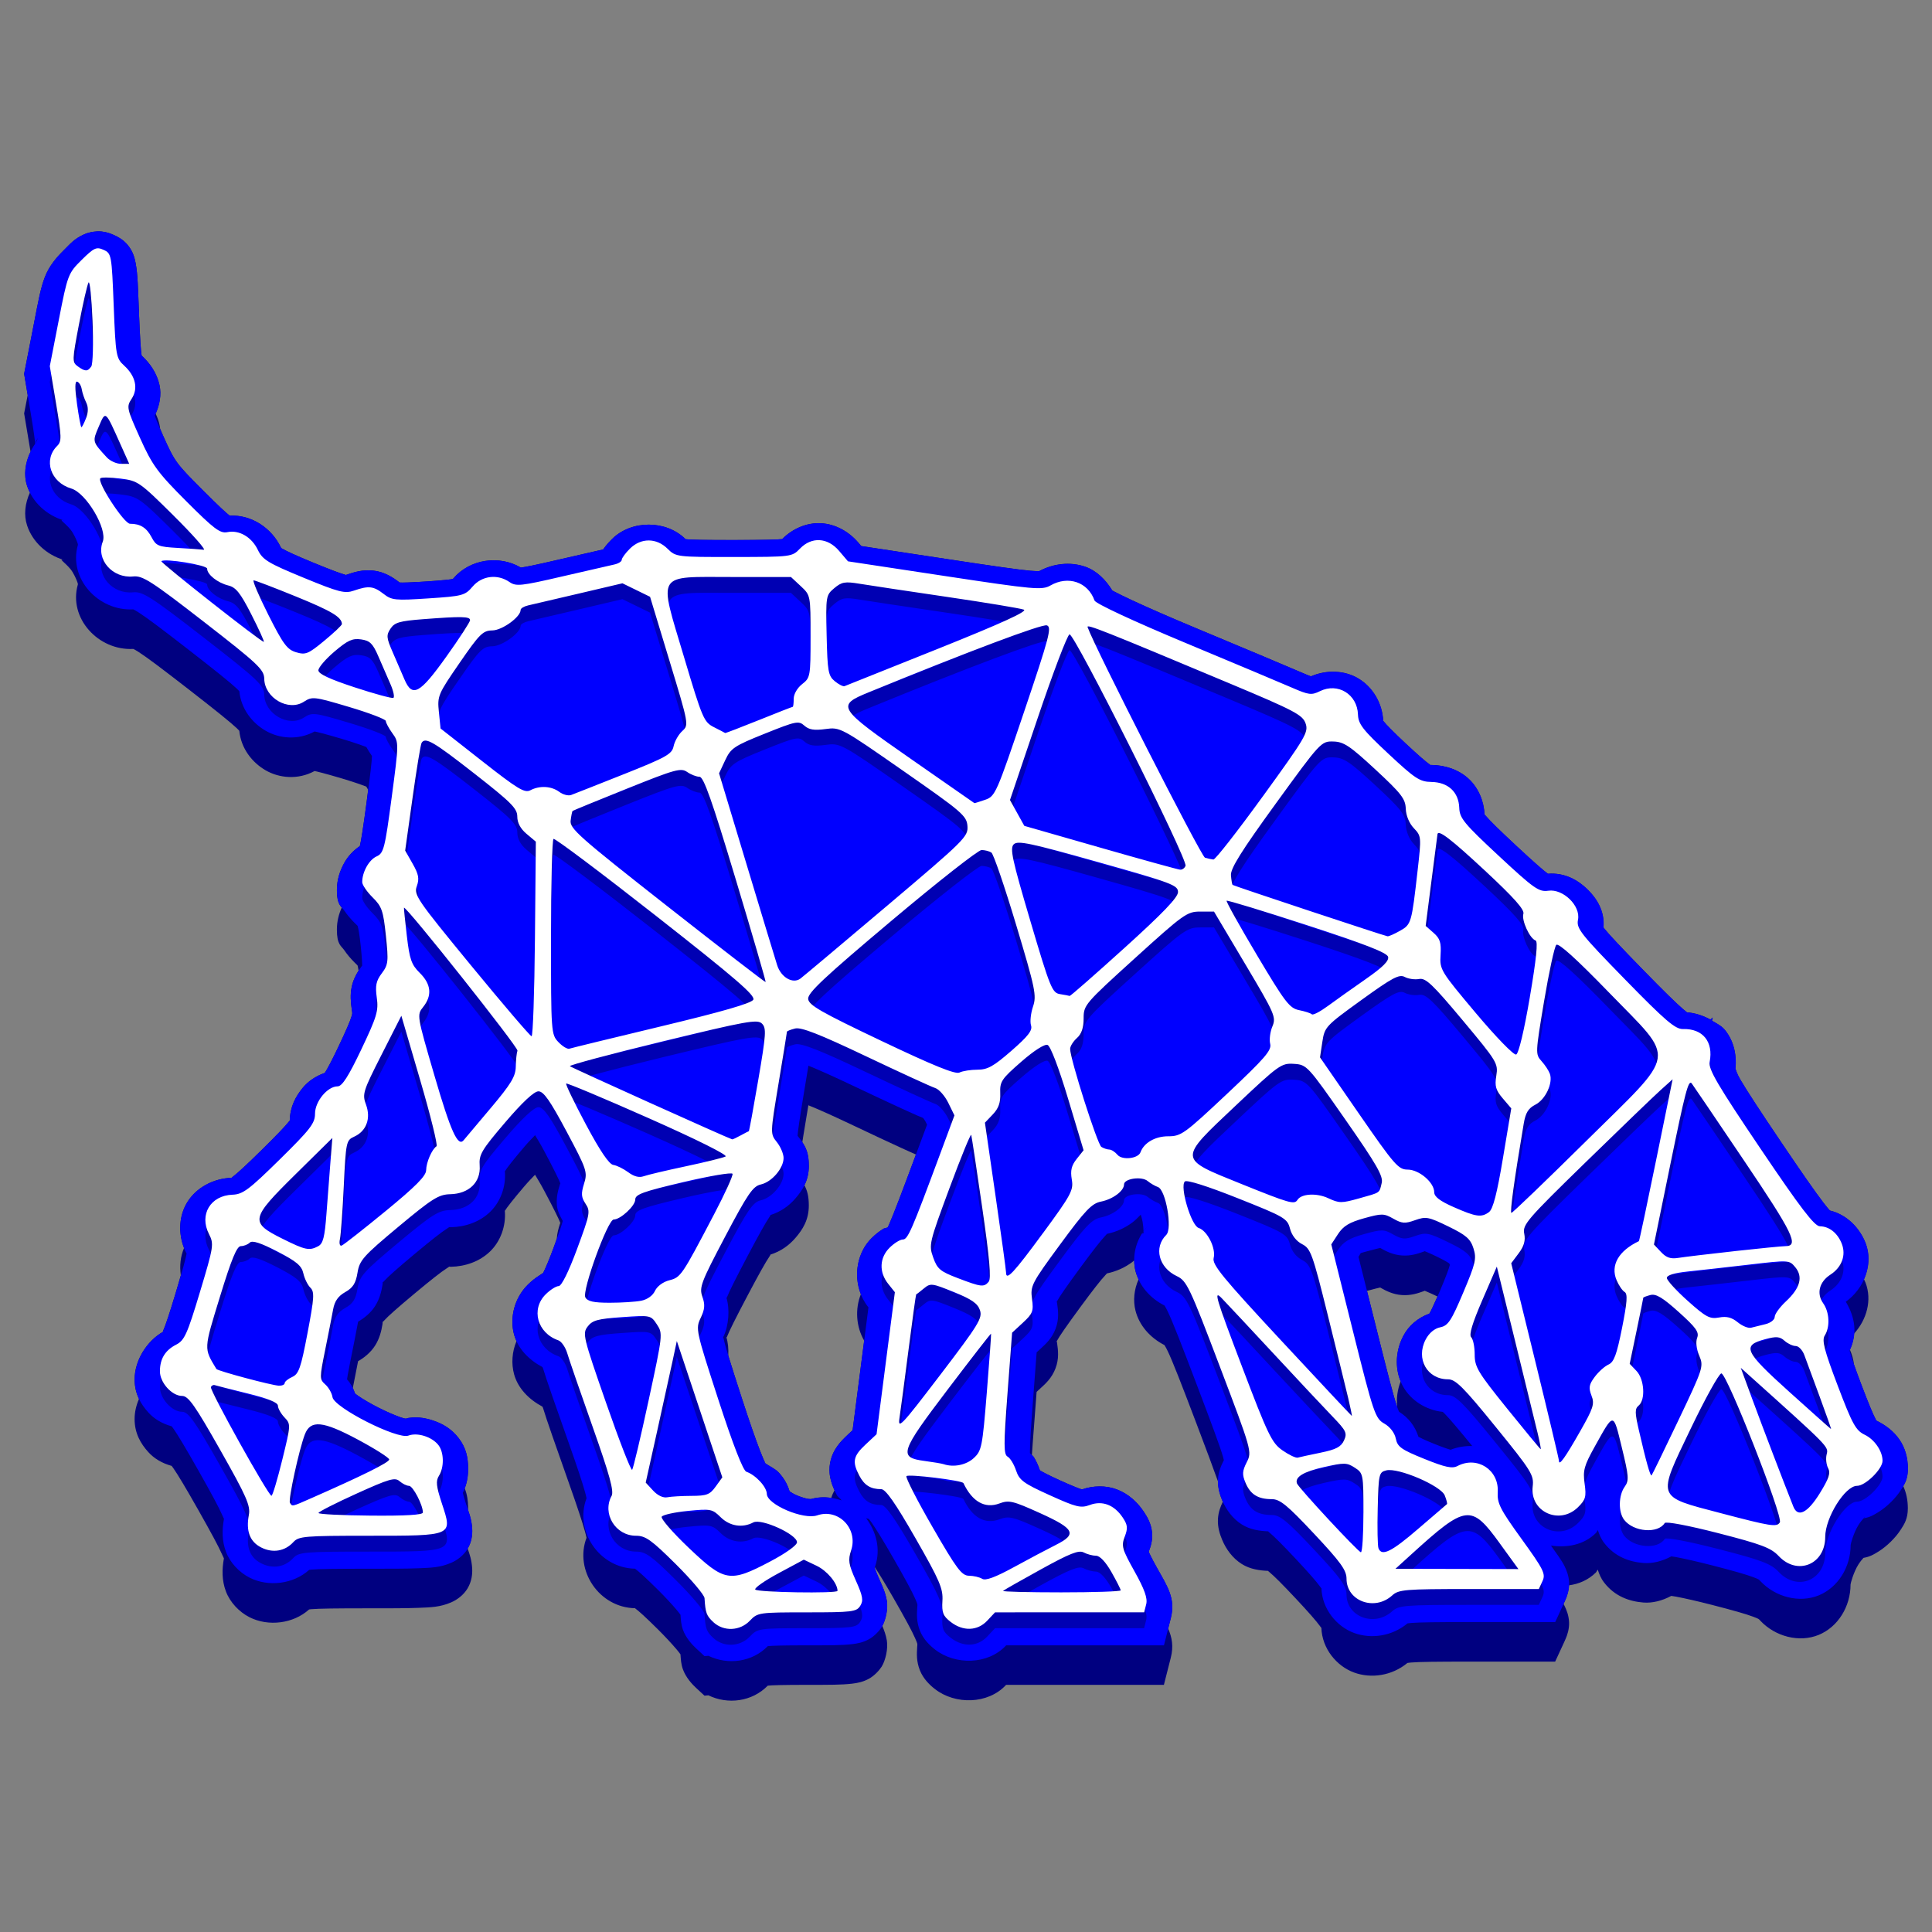 <?xml version="1.0" encoding="UTF-8" standalone="no"?>
<svg
   width="512"
   height="512"
   version="1.1"
   viewBox="0 0 135.47 135.47"
   id="svg946"
   sodipodi:docname="aclpwn.svg"
   inkscape:version="1.2.2 (b0a8486541, 2022-12-01)"
   inkscape:export-filename="../GIT Icons/aclpwn.png"
   inkscape:export-xdpi="96"
   inkscape:export-ydpi="96"
   xmlns:inkscape="http://www.inkscape.org/namespaces/inkscape"
   xmlns:sodipodi="http://sodipodi.sourceforge.net/DTD/sodipodi-0.dtd"
   xmlns="http://www.w3.org/2000/svg"
   xmlns:svg="http://www.w3.org/2000/svg">
  <rect x="0" y="0" width="135.47" height="135.47" fill="#808080" stroke="none"/>
  <defs
     id="defs950" />
  <sodipodi:namedview
     id="namedview948"
     pagecolor="#505050"
     bordercolor="#eeeeee"
     borderopacity="1"
     inkscape:pageshadow="0"
     inkscape:pageopacity="0"
     inkscape:pagecheckerboard="0"
     showgrid="false"
     inkscape:zoom="0.87304688"
     inkscape:cx="256.57271"
     inkscape:cy="288.07159"
     inkscape:window-width="1366"
     inkscape:window-height="695"
     inkscape:window-x="0"
     inkscape:window-y="24"
     inkscape:window-maximized="1"
     inkscape:current-layer="svg946"
     inkscape:showpageshadow="0"
     inkscape:deskcolor="#505050" />
  <g
     id="g942"
     transform="translate(-3.66e-5,-1.9325987e-5)">
    <path
       d="m 6.817,16.225 c -0.327,0.014 -0.674,0.094 -0.933,0.213 -0.692,0.317 -0.956,0.658 -1.41,1.106 -0.488,0.481 -1.026,1.09 -1.33,1.887 -0.304,0.797 -0.45,1.64 -0.759,3.226 l -0.693,3.555 0.25,1.493 -0.25,1.282 0.45,2.689 c -0.374,0.771 -0.497,1.627 -0.242,2.395 0.054,0.162 0.122,0.317 0.198,0.468 -0.341,0.747 -0.443,1.568 -0.198,2.307 0.379,1.142 1.349,2.052 2.589,2.423 -0.517,-0.155 0.264,0.278 0.605,0.854 0.171,0.288 0.302,0.592 0.356,0.773 0.011,0.035 0.011,0.059 0.011,0.081 -0.681,2.362 1.429,4.658 3.886,4.524 0.057,0.027 0.166,0.082 0.373,0.216 0.573,0.368 1.651,1.177 3.488,2.604 1.892,1.469 2.944,2.314 3.4,2.745 0.087,0.082 0.13,0.131 0.171,0.177 0.125,1.245 0.899,2.221 1.843,2.768 0.956,0.554 2.277,0.684 3.434,0.053 0.131,0.021 0.73,0.167 1.914,0.519 0.669,0.199 1.281,0.406 1.683,0.56 0.015,0.006 0.015,0.006 0.03,0.012 0.042,0.074 0.087,0.149 0.132,0.223 -0.04,0.312 -0.062,0.503 -0.113,0.886 -0.232,1.749 -0.382,2.697 -0.471,3.059 -0.489,0.337 -0.842,0.732 -1.084,1.165 -0.314,0.563 -0.525,1.181 -0.525,1.923 0,0.793 0.169,1.03 0.341,1.225 -0.208,0.463 -0.341,0.967 -0.341,1.55 0,1.069 0.306,1.13 0.514,1.436 0.208,0.306 0.449,0.593 0.733,0.874 0.261,0.258 0.183,0.162 0.216,0.256 0.012,0.035 0.037,0.168 0.061,0.3 -0.207,0.325 -0.398,0.717 -0.486,1.147 -0.116,0.563 -0.069,1.056 0,1.552 0.049,0.354 0.061,0.267 -0.029,0.569 -0.09,0.302 -0.367,0.947 -0.906,2.081 -0.437,0.92 -0.763,1.535 -0.942,1.813 -0.011,0.016 -2.86e-4,3.1e-5 -0.009,0.014 -0.654,0.231 -1.174,0.597 -1.537,1.036 -0.507,0.612 -0.901,1.338 -0.921,2.313 -0.019,0.018 -0.034,0.03 -0.074,0.081 -0.223,0.289 -0.823,0.921 -1.888,1.97 -1.069,1.052 -1.709,1.639 -2.008,1.862 -0.066,0.049 -0.093,0.075 -0.111,0.095 -1.277,0.045 -2.489,0.69 -3.122,1.739 -0.567,0.942 -0.618,2.134 -0.209,3.185 -0.252,0.596 -0.32,1.261 -0.226,1.912 -0.108,0.376 -0.202,0.712 -0.363,1.247 -0.44,1.462 -0.72,2.295 -0.867,2.621 -0.053,0.118 -0.019,0.091 0.005,0.082 -1.169,0.651 -2.016,2.031 -2.016,3.35 0,0.528 0.119,0.976 0.307,1.369 -0.194,0.453 -0.307,0.933 -0.307,1.406 0,1.01 0.429,1.733 0.962,2.323 0.394,0.436 0.947,0.778 1.635,0.967 0.018,0.021 0.013,0.011 0.114,0.153 0.304,0.431 0.867,1.369 1.749,2.927 0.916,1.618 1.435,2.587 1.659,3.097 0.103,0.234 0.132,0.291 0.144,0.309 -0.139,0.76 -0.15,1.542 0.138,2.31 0.292,0.778 0.935,1.448 1.651,1.813 1.322,0.675 3.081,0.456 4.183,-0.542 0.046,-0.006 0.069,-0.012 0.141,-0.018 0.55,-0.047 1.781,-0.062 4.014,-0.062 1.491,0 2.611,0.003 3.5,-0.033 0.89,-0.036 1.527,-0.046 2.312,-0.386 0.392,-0.17 0.858,-0.496 1.146,-0.978 0.288,-0.482 0.344,-1.003 0.323,-1.381 -0.032,-0.593 -0.17,-0.995 -0.316,-1.41 0.28,-0.478 0.336,-0.992 0.316,-1.365 -0.03,-0.559 -0.156,-0.947 -0.291,-1.337 0.001,-0.066 0.007,-0.132 0.005,-0.198 -0.007,-0.437 -0.058,-0.88 -0.239,-1.331 0.187,-0.488 0.246,-0.968 0.239,-1.445 -0.011,-0.675 -0.122,-1.367 -0.665,-2.073 -0.522,-0.678 -1.171,-1.034 -1.853,-1.251 -0.574,-0.182 -1.199,-0.28 -1.897,-0.114 -0.08,-0.019 -0.169,-0.04 -0.326,-0.094 -0.414,-0.143 -0.994,-0.395 -1.546,-0.675 -0.552,-0.28 -1.09,-0.595 -1.43,-0.833 -0.118,-0.082 -0.163,-0.122 -0.217,-0.167 -0.041,-0.128 -0.093,-0.251 -0.151,-0.371 0.143,-0.721 0.309,-1.55 0.368,-1.875 0,-0.004 -1.18e-4,-0.005 0,-0.009 0.413,-0.235 0.882,-0.602 1.194,-1.095 0.317,-0.502 0.44,-1.013 0.518,-1.494 0.049,-0.305 -0.09,-0.028 0.143,-0.289 0.233,-0.262 0.891,-0.851 2.117,-1.873 1.18,-0.984 1.875,-1.527 2.212,-1.738 0.337,-0.211 0.113,-0.127 0.322,-0.132 1.017,-0.024 2.02,-0.366 2.755,-1.079 0.735,-0.712 1.109,-1.776 1.035,-2.798 -0.003,-0.03 -0.007,-0.03 -0.01,-0.043 0.009,-0.009 0.011,-0.004 0.025,-0.027 0.112,-0.19 0.541,-0.749 1.366,-1.715 0.309,-0.361 0.491,-0.533 0.733,-0.791 0.205,0.351 0.332,0.532 0.641,1.112 0.711,1.334 1.061,2.059 1.131,2.267 0,0.003 0.003,0.003 0.003,0.006 -0.01,0.02 -0.016,0.02 -0.03,0.062 -0.099,0.317 -0.196,0.646 -0.219,1.036 -0.08,0.224 -0.132,0.383 -0.242,0.678 -0.28,0.755 -0.534,1.36 -0.712,1.72 -0.088,0.062 -0.18,0.123 -0.271,0.18 -0.288,0.182 -0.547,0.388 -0.802,0.641 -0.954,0.942 -1.29,2.329 -0.968,3.508 0.043,0.157 0.103,0.308 0.17,0.454 -0.313,0.747 -0.373,1.575 -0.17,2.321 0.269,0.986 1.032,1.764 1.987,2.274 0.003,0.007 0.035,0.067 0.04,0.085 0.208,0.708 0.954,2.833 1.813,5.261 0.588,1.663 0.957,2.773 1.136,3.427 0.051,0.184 0.082,0.321 0.104,0.425 -0.863,2.274 0.875,4.89 3.403,4.937 0.011,0.011 0.009,0.013 0.033,0.03 0.207,0.148 0.721,0.608 1.559,1.441 0.516,0.512 0.992,1.028 1.314,1.408 0.132,0.156 0.213,0.265 0.277,0.351 0.03,0.346 0.035,0.682 0.176,1.063 0.207,0.56 0.62,1.018 0.927,1.3 l 0.582,0.538 0.271,-0.025 c 1.37,0.667 3.068,0.447 4.166,-0.676 0.254,-0.033 1.098,-0.057 2.748,-0.057 1.585,0 2.441,0.003 3.168,-0.084 0.364,-0.044 0.739,-0.11 1.159,-0.334 0.42,-0.225 0.767,-0.631 0.911,-0.858 0.265,-0.419 0.463,-1.26 0.363,-1.84 -0.065,-0.376 -0.18,-0.693 -0.316,-1.02 0.241,-0.439 0.41,-1.21 0.316,-1.755 -0.1,-0.58 -0.292,-0.991 -0.553,-1.574 -0.227,-0.506 -0.296,-0.745 -0.304,-0.767 0.002,-0.002 0.008,-0.022 0.01,-0.024 0.32,0.487 0.736,1.163 1.304,2.153 0.848,1.479 1.319,2.353 1.522,2.822 0.202,0.469 0.165,0.373 0.15,0.614 v 0.002 c -0.03,0.488 -0.06,1.005 0.183,1.63 0.244,0.625 0.711,1.057 1.068,1.334 1.418,1.102 3.702,1.067 4.961,-0.274 l 0.021,-0.023 H 81.611 l 0.482,-1.897 c 0.204,-0.802 0.088,-1.422 -0.183,-2.055 l 0.183,-0.72 c 0.355,-1.397 -0.243,-2.24 -0.984,-3.567 -0.396,-0.709 -0.538,-1.037 -0.564,-1.094 0.136,-0.369 0.29,-0.805 0.232,-1.372 -0.063,-0.616 -0.339,-1.08 -0.564,-1.42 -0.453,-0.683 -1.083,-1.268 -1.888,-1.577 -0.782,-0.3 -1.683,-0.275 -2.461,-0.003 -0.131,-0.035 -0.62,-0.219 -1.518,-0.625 -0.876,-0.396 -1.322,-0.641 -1.429,-0.715 -0.117,-0.344 -0.258,-0.651 -0.436,-0.943 -0.024,-0.039 -0.075,-0.083 -0.126,-0.127 0.021,-0.3 0.033,-0.502 0.06,-0.857 l 0.271,-3.574 0.259,-0.237 c 0.381,-0.351 0.804,-0.724 1.066,-1.41 0.262,-0.686 0.179,-1.278 0.113,-1.766 -0.012,-0.087 -0.024,-0.123 -0.035,-0.143 0.012,-0.01 0.022,-0.015 0.046,-0.06 0.132,-0.257 0.64,-0.996 1.637,-2.352 0.872,-1.186 1.42,-1.882 1.708,-2.185 0.077,-0.081 0.116,-0.126 0.137,-0.152 0.677,-0.144 1.258,-0.411 1.771,-0.792 0.046,-0.034 0.093,-0.079 0.14,-0.119 0.002,0.255 0.031,0.507 0.093,0.75 0.052,0.202 0.127,0.394 0.214,0.581 -0.314,0.701 -0.395,1.488 -0.214,2.195 0.266,1.04 1.026,1.897 2.028,2.409 -0.01,-0.01 0.078,0.103 0.24,0.443 0.337,0.708 0.926,2.216 1.983,5 0.744,1.962 1.225,3.25 1.533,4.122 7.67e-4,0.523 0.15,0.98 0.295,1.326 0.013,0.03 0.032,0.061 0.046,0.092 -0.162,0.336 -0.315,0.715 -0.344,1.205 -0.035,0.589 0.139,1.098 0.299,1.479 0.263,0.626 0.713,1.274 1.377,1.688 0.585,0.365 1.232,0.452 1.848,0.479 -0.009,0.006 0.017,0.034 0.113,0.112 0.284,0.232 0.871,0.814 1.806,1.811 0.917,0.978 1.46,1.603 1.693,1.925 0.095,0.131 0.107,0.142 0.116,0.146 0.049,1.462 1.074,2.688 2.293,3.133 1.196,0.437 2.65,0.231 3.739,-0.67 0.009,-6.9e-4 0.037,-0.013 0.266,-0.033 0.577,-0.048 1.819,-0.062 4.059,-0.062 h 6.036 l 0.644,-1.394 0.088,-0.202 c 0.116,-0.254 0.264,-0.699 0.243,-1.165 -0.021,-0.47 -0.171,-0.857 -0.334,-1.184 -0.015,-0.03 -0.038,-0.067 -0.056,-0.099 l 0.058,-0.126 0.088,-0.202 c 0.1,-0.219 0.217,-0.583 0.236,-0.977 0.687,-0.093 1.349,-0.366 1.893,-0.904 0.044,-0.043 0.079,-0.146 0.126,-0.195 0.101,0.298 0.21,0.597 0.445,0.901 0.749,0.974 1.771,1.325 2.757,1.404 0.619,0.049 1.308,-0.117 1.951,-0.465 0.111,0.017 0.173,0.022 0.332,0.051 0.604,0.114 1.495,0.315 2.514,0.577 1.506,0.387 2.407,0.645 2.874,0.822 0.467,0.177 0.409,0.164 0.516,0.279 1.068,1.14 2.754,1.559 4.104,1.005 1.35,-0.555 2.233,-1.985 2.233,-3.534 0,-0.08 0.213,-0.859 0.537,-1.38 0.136,-0.218 0.275,-0.385 0.37,-0.487 0.46,-0.074 0.746,-0.256 1.013,-0.42 0.345,-0.211 0.635,-0.452 0.904,-0.717 0.269,-0.265 0.512,-0.548 0.727,-0.889 0.215,-0.34 0.466,-0.708 0.466,-1.448 0,-0.589 -0.115,-1.106 -0.323,-1.56 0.17,-0.288 0.323,-0.637 0.323,-1.215 0,-1.624 -0.85,-2.717 -2.219,-3.382 -0.008,-0.023 -0.013,-0.041 -0.043,-0.095 -0.165,-0.299 -0.485,-1.063 -0.993,-2.401 -0.219,-0.578 -0.386,-1.037 -0.521,-1.42 -0.039,-0.355 -0.139,-0.706 -0.287,-1.053 0.171,-0.376 0.265,-0.752 0.294,-1.126 0.873,-0.955 1.278,-2.333 0.8,-3.575 -0.031,-0.081 -0.07,-0.159 -0.107,-0.237 0.353,-0.793 0.43,-1.698 0.107,-2.538 -0.411,-1.067 -1.326,-2.003 -2.504,-2.28 -0.109,-0.124 -0.252,-0.293 -0.451,-0.552 -0.593,-0.776 -1.536,-2.129 -2.94,-4.208 -1.497,-2.217 -2.405,-3.603 -2.883,-4.418 -0.478,-0.815 -0.275,-1.032 -0.408,-0.346 0.207,-1.068 0.052,-2.237 -0.665,-3.125 -0.243,-0.3 -0.588,-0.467 -0.914,-0.66 l 0.046,-0.224 -0.159,0.141 c -0.516,-0.277 -1.074,-0.462 -1.646,-0.505 -0.003,-0.011 -0.065,-0.048 -0.286,-0.238 -0.492,-0.421 -1.372,-1.287 -2.786,-2.735 -1.554,-1.592 -2.406,-2.498 -2.736,-2.917 -0.026,-0.033 -0.027,-0.038 -0.045,-0.063 0.096,-1.139 -0.466,-2.03 -1.115,-2.664 -0.674,-0.658 -1.598,-1.192 -2.78,-1.1 -0.287,-0.202 -0.998,-0.825 -2.227,-1.969 -1.208,-1.124 -1.879,-1.786 -2.129,-2.09 -0.047,-0.057 -0.067,-0.072 -0.088,-0.09 -0.04,-0.916 -0.408,-1.851 -1.104,-2.5 -0.704,-0.656 -1.657,-0.962 -2.589,-0.977 -0.059,-8.8e-4 -0.084,0.003 -0.097,0.008 -0.007,-0.011 -0.021,-0.026 -0.065,-0.055 -0.201,-0.132 -0.74,-0.589 -1.668,-1.456 -0.883,-0.825 -1.376,-1.333 -1.541,-1.545 -0.022,-0.029 -0.028,-0.03 -0.041,-0.042 -0.059,-1.229 -0.716,-2.348 -1.711,-2.958 -0.967,-0.593 -2.248,-0.651 -3.359,-0.165 0.016,-0.006 -0.111,-0.034 -0.582,-0.24 -0.773,-0.337 -4.109,-1.738 -7.538,-3.169 -1.793,-0.748 -3.348,-1.429 -4.441,-1.939 -0.546,-0.255 -0.981,-0.468 -1.245,-0.61 -0.069,-0.037 -0.081,-0.045 -0.122,-0.069 -0.463,-0.752 -1.093,-1.39 -1.914,-1.669 -1.038,-0.354 -2.21,-0.222 -3.206,0.315 -0.066,0.003 -0.247,0.007 -0.62,-0.026 -0.879,-0.079 -2.595,-0.327 -5.735,-0.803 L 60.389,38.288 60.193,38.058 C 59.541,37.294 58.606,36.746 57.57,36.688 c -1.02,-0.057 -2.024,0.4 -2.726,1.112 -0.337,0.042 -1.376,0.063 -3.378,0.066 -2.012,0.002 -3.058,-0.017 -3.395,-0.059 -0.003,-0.004 -0.003,-0.005 -0.008,-0.009 -1.357,-1.34 -3.78,-1.353 -5.14,-0.01 -0.224,0.221 -0.416,0.441 -0.59,0.678 -0.013,0.018 -0.026,0.042 -0.038,0.06 -0.573,0.127 -1.769,0.4 -3.319,0.76 -1.376,0.319 -2.149,0.476 -2.456,0.513 -1.522,-0.896 -3.573,-0.6 -4.733,0.76 -0.039,0.045 1.94e-4,0.018 -0.01,0.036 -0.112,0.026 -0.688,0.1 -1.846,0.176 -1.139,0.075 -1.753,0.088 -1.919,0.074 -0.009,-0.008 -0.003,-0.007 -0.016,-0.017 -0.448,-0.348 -1.057,-0.734 -1.816,-0.818 -0.752,-0.084 -1.345,0.104 -1.93,0.307 -0.017,-0.007 -0.02,-0.012 -0.059,-0.022 -0.28,-0.072 -0.994,-0.335 -2.23,-0.844 -1.222,-0.503 -1.905,-0.821 -2.153,-0.972 -0.058,-0.035 -0.087,-0.048 -0.104,-0.052 0,-0.009 0.003,-0.017 -0.013,-0.048 -0.646,-1.348 -2.035,-2.295 -3.588,-2.223 -0.241,-0.183 -0.821,-0.721 -1.769,-1.669 -1.997,-1.999 -2.058,-2.067 -2.894,-3.925 -0.1,-0.222 -0.141,-0.326 -0.211,-0.49 -0.01,-0.101 -0.025,-0.201 -0.047,-0.3 -0.06,-0.272 -0.154,-0.528 -0.272,-0.771 0.288,-0.633 0.418,-1.343 0.272,-2.004 -0.183,-0.823 -0.653,-1.514 -1.253,-2.067 0,-0.002 -7.43e-5,-0.003 0,-0.005 C 9.874,24.618 9.814,23.682 9.744,21.926 9.674,20.137 9.657,19.261 9.516,18.482 9.445,18.092 9.322,17.63 8.966,17.194 8.611,16.758 8.171,16.564 7.998,16.486 7.803,16.398 7.535,16.28 7.133,16.234 7.032,16.223 6.925,16.22 6.816,16.225 Z m 49.868,61.276 0.001,5.42e-4 c 0.701,0.281 1.723,0.737 3.254,1.465 1.211,0.576 2.367,1.116 3.258,1.525 0.409,0.188 0.744,0.338 1.026,0.463 -0.983,2.649 -1.55,4.139 -1.863,4.857 -0.089,0.205 -0.08,0.18 -0.117,0.249 -0.06,0.043 -0.231,0.055 -0.295,0.095 -0.295,0.183 -0.563,0.392 -0.824,0.65 -1.034,1.021 -1.281,2.626 -0.764,3.943 -0.414,1.044 -0.333,2.275 0.233,3.254 l -0.248,1.921 -0.562,4.359 -0.318,0.298 c -0.517,0.483 -1.07,1.042 -1.253,1.959 -0.151,0.758 0.05,1.407 0.302,1.953 -0.09,0.164 -0.168,0.342 -0.228,0.538 -0.514,-0.077 -1.047,-0.054 -1.577,0.128 0.281,-0.097 0.16,-0.023 -0.048,-0.06 -0.208,-0.037 -0.514,-0.13 -0.782,-0.244 -0.235,-0.1 -0.413,-0.212 -0.515,-0.283 -0.172,-0.57 -0.447,-0.98 -0.761,-1.32 -0.242,-0.262 -0.623,-0.428 -0.934,-0.638 -0.006,-0.012 -2.47e-4,0.003 -0.008,-0.013 -0.073,-0.147 -0.204,-0.449 -0.361,-0.853 -0.314,-0.807 -0.742,-2.035 -1.25,-3.598 -0.458,-1.409 -0.771,-2.39 -0.986,-3.101 0.025,-0.459 -0.016,-0.917 -0.136,-1.293 0.016,1.16e-4 0.016,0.062 0.052,-0.035 0.141,-0.371 0.59,-1.272 1.436,-2.876 0.782,-1.483 1.27,-2.352 1.529,-2.73 0.103,-0.15 0.077,-0.142 0.047,-0.134 0.778,-0.243 1.345,-0.671 1.788,-1.186 0.497,-0.578 0.932,-1.25 0.932,-2.269 0,-0.65 -0.115,-1.062 -0.309,-1.418 0.187,-0.381 0.309,-0.82 0.309,-1.357 0,-0.801 -0.174,-1.242 -0.456,-1.66 0.032,-0.195 0.044,-0.288 0.081,-0.512 0.133,-0.801 0.245,-1.472 0.344,-2.079 z m 71.649,7.408 c 0.178,0.083 0.16,0.173 0.114,0.127 -0.021,-0.02 -0.075,-0.083 -0.114,-0.127 z m -31.556,5.366 h 5.48e-4 c 0.022,0.013 -0.005,0.003 0.038,0.028 0.372,0.211 0.856,0.461 1.485,0.505 0.629,0.044 1.111,-0.123 1.53,-0.272 0.072,-0.026 0.042,-0.02 0.063,-0.031 -0.002,0.006 0.253,0.091 0.881,0.396 0.008,0.004 0.009,0.006 0.017,0.009 -0.286,0.652 -0.496,1.088 -0.565,1.198 -0.83,0.305 -1.46,0.859 -1.832,1.57 -0.531,1.014 -0.593,2.189 -0.184,3.184 -0.225,0.579 -0.305,1.194 -0.245,1.787 -0.006,-0.018 -0.008,-0.019 -0.015,-0.038 -0.239,-0.706 -0.638,-2.248 -1.357,-5.124 l -0.743,-2.969 c 0.1,-0.026 0.096,-0.025 0.274,-0.075 0.531,-0.147 0.674,-0.16 0.651,-0.167 z M 28.478,99.472 c 0.067,0.003 0.061,0.03 0.034,0.025 -0.01,-0.002 -0.057,-0.018 -0.072,-0.021 0.011,-2.34e-4 0.03,-0.005 0.038,-0.004 z"
       color="#000000"
       fill="#d41919"
       stroke-width="4.189"
       style="fill:#000080;-inkscape-stroke:none"
       id="path938" />
    <path
       d="m 6.817,16.225 c -0.327,0.014 -0.674,0.094 -0.933,0.213 -0.692,0.317 -0.956,0.658 -1.409,1.106 -0.488,0.481 -1.026,1.09 -1.33,1.887 -0.304,0.797 -0.45,1.64 -0.759,3.226 l -0.693,3.555 0.49,2.928 c 0.192,1.147 0.274,1.789 0.281,1.978 -0.618,0.895 -0.882,1.994 -0.563,2.954 0.379,1.142 1.35,2.052 2.59,2.423 -0.517,-0.155 0.264,0.278 0.605,0.854 0.171,0.288 0.302,0.593 0.356,0.774 0.011,0.035 0.011,0.058 0.011,0.081 -0.681,2.362 1.429,4.658 3.886,4.524 0.057,0.027 0.165,0.082 0.373,0.216 0.573,0.368 1.651,1.177 3.488,2.604 1.892,1.469 2.945,2.315 3.401,2.745 0.087,0.082 0.129,0.131 0.17,0.176 0.125,1.245 0.899,2.221 1.844,2.768 0.956,0.554 2.277,0.685 3.434,0.053 0.131,0.021 0.731,0.167 1.914,0.519 0.669,0.199 1.281,0.406 1.684,0.56 0.015,0.006 0.015,0.006 0.03,0.012 0.115,0.203 0.236,0.405 0.384,0.61 0.004,0.005 0.006,0.006 0.01,0.011 -7.4e-5,0.003 0,0.003 0,0.006 -0.003,0.331 -0.119,1.332 -0.375,3.257 -0.232,1.749 -0.382,2.697 -0.471,3.058 -0.489,0.337 -0.842,0.732 -1.084,1.165 -0.314,0.563 -0.525,1.181 -0.525,1.923 0,1.069 0.306,1.129 0.514,1.436 0.208,0.306 0.449,0.593 0.733,0.874 0.261,0.258 0.184,0.162 0.217,0.257 0.033,0.095 0.118,0.521 0.207,1.377 0.088,0.843 0.1,1.271 0.096,1.359 -0.014,0.016 -0.022,0.021 -0.048,0.056 -0.275,0.368 -0.565,0.867 -0.681,1.43 -0.116,0.563 -0.069,1.056 0,1.552 0.049,0.354 0.061,0.267 -0.03,0.569 -0.09,0.302 -0.366,0.947 -0.906,2.081 -0.437,0.92 -0.764,1.534 -0.942,1.813 -0.011,0.016 0,1.15e-4 -0.009,0.014 -0.654,0.231 -1.174,0.597 -1.537,1.036 -0.507,0.612 -0.901,1.338 -0.921,2.313 -0.019,0.018 -0.034,0.03 -0.073,0.081 -0.223,0.289 -0.823,0.921 -1.888,1.969 -1.069,1.052 -1.708,1.639 -2.008,1.863 -0.066,0.049 -0.093,0.075 -0.112,0.095 -1.277,0.045 -2.489,0.689 -3.121,1.738 -0.633,1.05 -0.627,2.414 -0.053,3.543 0.009,0.017 0.014,0.022 0.021,0.034 -0.003,0.008 -0.003,0.009 -0.005,0.019 -0.043,0.28 -0.276,1.139 -0.76,2.748 -0.44,1.462 -0.721,2.296 -0.867,2.621 -0.053,0.118 -0.018,0.092 0.005,0.083 -1.169,0.651 -2.016,2.031 -2.016,3.35 0,1.01 0.429,1.733 0.962,2.322 0.394,0.436 0.947,0.778 1.635,0.967 0.018,0.021 0.013,0.011 0.114,0.153 0.304,0.431 0.866,1.369 1.748,2.927 0.916,1.618 1.435,2.587 1.659,3.096 0.103,0.234 0.132,0.291 0.145,0.31 -0.139,0.76 -0.15,1.542 0.138,2.31 0.292,0.778 0.935,1.447 1.651,1.813 1.322,0.675 3.081,0.457 4.183,-0.542 0.046,-0.006 0.069,-0.012 0.141,-0.018 0.55,-0.047 1.781,-0.062 4.013,-0.062 1.491,0 2.61,0.003 3.5,-0.033 0.89,-0.036 1.527,-0.046 2.312,-0.386 0.392,-0.17 0.858,-0.496 1.146,-0.978 0.288,-0.482 0.343,-1.003 0.323,-1.381 -0.04,-0.754 -0.247,-1.195 -0.431,-1.754 -0.134,-0.407 -0.195,-0.642 -0.23,-0.788 0.305,-0.6 0.385,-1.188 0.375,-1.769 -0.011,-0.675 -0.121,-1.367 -0.665,-2.073 -0.522,-0.678 -1.171,-1.034 -1.853,-1.251 -0.574,-0.182 -1.199,-0.28 -1.897,-0.114 -0.08,-0.019 -0.169,-0.04 -0.326,-0.094 -0.414,-0.143 -0.994,-0.395 -1.546,-0.675 -0.552,-0.28 -1.09,-0.595 -1.431,-0.832 -0.118,-0.082 -0.163,-0.122 -0.217,-0.167 -0.117,-0.368 -0.306,-0.708 -0.558,-0.982 0.023,-0.143 0.051,-0.379 0.208,-1.149 0.229,-1.127 0.477,-2.389 0.567,-2.89 0,-0.004 -1.17e-4,-0.005 0,-0.009 0.413,-0.235 0.882,-0.602 1.195,-1.096 0.317,-0.502 0.44,-1.013 0.518,-1.493 0.049,-0.305 -0.09,-0.028 0.143,-0.29 0.233,-0.262 0.891,-0.851 2.117,-1.873 1.18,-0.984 1.876,-1.527 2.212,-1.738 0.337,-0.211 0.112,-0.126 0.321,-0.131 1.017,-0.024 2.021,-0.366 2.755,-1.079 0.735,-0.712 1.109,-1.776 1.035,-2.798 -0.003,-0.03 -0.007,-0.03 -0.011,-0.043 0.009,-0.009 0.011,-0.004 0.025,-0.027 0.112,-0.19 0.542,-0.749 1.367,-1.715 0.309,-0.361 0.491,-0.533 0.733,-0.791 0.205,0.351 0.332,0.532 0.64,1.111 0.711,1.334 1.061,2.06 1.131,2.268 0,0.003 0.003,0.003 0.003,0.006 -0.01,0.02 -0.016,0.02 -0.03,0.062 -0.131,0.42 -0.259,0.861 -0.216,1.439 0.033,0.449 0.235,0.801 0.414,1.125 -0.04,0.171 -0.228,0.765 -0.658,1.925 -0.28,0.755 -0.534,1.36 -0.712,1.72 -0.088,0.062 -0.18,0.124 -0.271,0.181 -0.288,0.182 -0.547,0.389 -0.803,0.641 -0.954,0.942 -1.29,2.328 -0.968,3.508 0.269,0.986 1.033,1.765 1.987,2.274 0.003,0.007 0.035,0.067 0.04,0.085 0.208,0.708 0.954,2.833 1.813,5.261 0.588,1.663 0.957,2.772 1.136,3.427 0.051,0.184 0.082,0.321 0.103,0.426 -0.863,2.274 0.875,4.89 3.403,4.937 0.011,0.011 0.009,0.013 0.033,0.03 0.207,0.148 0.721,0.608 1.56,1.441 0.516,0.512 0.992,1.027 1.314,1.408 0.132,0.156 0.214,0.265 0.277,0.351 0.03,0.346 0.035,0.681 0.176,1.063 0.207,0.56 0.62,1.018 0.927,1.301 l 0.583,0.538 0.271,-0.025 c 1.37,0.667 3.068,0.447 4.165,-0.676 0.254,-0.033 1.098,-0.057 2.748,-0.057 1.585,0 2.441,0.003 3.169,-0.084 0.364,-0.044 0.739,-0.109 1.159,-0.334 0.42,-0.225 0.767,-0.631 0.911,-0.858 0.265,-0.419 0.463,-1.26 0.363,-1.84 -0.1,-0.58 -0.292,-0.991 -0.553,-1.573 -0.227,-0.506 -0.296,-0.745 -0.303,-0.767 0.005,-0.008 0.007,-0.003 0.035,-0.084 0.408,-1.22 0.065,-2.449 -0.633,-3.374 0.063,0.018 0.121,0.034 0.183,0.048 0.046,0.054 0.091,0.103 0.208,0.27 0.322,0.461 0.834,1.292 1.521,2.492 0.848,1.479 1.319,2.353 1.522,2.822 0.202,0.469 0.165,0.373 0.15,0.614 v 0.002 c -0.03,0.488 -0.06,1.005 0.183,1.63 0.244,0.625 0.711,1.057 1.068,1.334 1.418,1.102 3.702,1.067 4.961,-0.274 l 0.021,-0.023 h 11.065 l 0.482,-1.897 c 0.355,-1.397 -0.243,-2.24 -0.984,-3.567 -0.396,-0.709 -0.538,-1.037 -0.564,-1.094 0.136,-0.369 0.29,-0.805 0.232,-1.372 -0.063,-0.616 -0.339,-1.08 -0.564,-1.42 -0.453,-0.683 -1.083,-1.268 -1.888,-1.577 -0.782,-0.3 -1.683,-0.275 -2.461,-0.003 -0.131,-0.035 -0.62,-0.219 -1.518,-0.626 -0.876,-0.396 -1.322,-0.641 -1.429,-0.715 -0.117,-0.344 -0.258,-0.65 -0.436,-0.942 -0.051,-0.083 -0.219,-0.189 -0.267,-0.272 -0.004,-0.051 1.59e-4,0.003 0,-0.1 -7.12e-4,-0.509 0.064,-1.581 0.2,-3.387 l 0.271,-3.574 0.259,-0.238 c 0.381,-0.351 0.804,-0.723 1.066,-1.41 0.262,-0.686 0.179,-1.278 0.113,-1.766 -0.012,-0.087 -0.024,-0.122 -0.035,-0.143 0.012,-0.01 0.022,-0.015 0.046,-0.061 0.132,-0.257 0.64,-0.996 1.637,-2.352 0.872,-1.186 1.42,-1.882 1.708,-2.185 0.077,-0.081 0.116,-0.126 0.137,-0.152 0.677,-0.144 1.258,-0.411 1.771,-0.792 0.198,-0.147 0.402,-0.347 0.597,-0.553 0.045,0.146 0.095,0.299 0.131,0.507 0.042,0.241 0.059,0.476 0.062,0.642 0.06,-0.092 0.162,-0.221 0.349,-0.406 -0.13,0.129 -0.244,0.269 -0.349,0.415 4.78e-4,0.027 0.004,0.07 0.003,0.092 -0.003,0.095 -0.116,0.124 -0.054,-0.016 -0.554,0.812 -0.735,1.834 -0.506,2.727 0.266,1.04 1.025,1.897 2.028,2.409 -0.01,-0.01 0.079,0.103 0.241,0.443 0.337,0.708 0.926,2.217 1.982,5 1.123,2.959 1.69,4.487 1.879,5.159 0.076,0.271 0.064,0.267 0.066,0.231 -0.186,0.371 -0.382,0.792 -0.415,1.355 -0.035,0.589 0.139,1.098 0.299,1.478 0.263,0.626 0.713,1.275 1.377,1.689 0.585,0.365 1.232,0.452 1.849,0.479 -0.009,0.006 0.017,0.034 0.113,0.112 0.284,0.232 0.871,0.814 1.806,1.811 0.917,0.978 1.46,1.602 1.693,1.925 0.095,0.131 0.107,0.142 0.116,0.146 0.049,1.462 1.075,2.688 2.293,3.133 1.196,0.437 2.65,0.231 3.738,-0.67 0.009,-6.8e-4 0.037,-0.014 0.266,-0.033 0.577,-0.048 1.819,-0.062 4.059,-0.062 h 6.036 l 0.644,-1.394 0.089,-0.202 c 0.116,-0.254 0.263,-0.699 0.243,-1.165 -0.021,-0.47 -0.171,-0.857 -0.333,-1.184 -0.197,-0.397 -0.607,-0.94 -0.94,-1.417 1.102,0.157 2.284,-0.026 3.16,-0.891 0.044,-0.043 0.08,-0.146 0.126,-0.195 0.101,0.298 0.21,0.597 0.445,0.901 0.749,0.974 1.771,1.326 2.757,1.404 0.619,0.049 1.308,-0.118 1.951,-0.465 0.111,0.017 0.173,0.022 0.331,0.051 0.604,0.114 1.494,0.315 2.514,0.577 1.506,0.387 2.407,0.645 2.874,0.822 0.467,0.177 0.409,0.164 0.517,0.279 1.068,1.14 2.754,1.559 4.104,1.005 1.35,-0.555 2.234,-1.984 2.234,-3.534 0,-0.08 0.213,-0.859 0.537,-1.38 0.136,-0.218 0.275,-0.385 0.37,-0.487 0.46,-0.074 0.746,-0.256 1.013,-0.42 0.345,-0.211 0.635,-0.452 0.904,-0.717 0.269,-0.265 0.512,-0.549 0.728,-0.889 0.215,-0.34 0.466,-0.708 0.466,-1.447 0,-1.624 -0.85,-2.717 -2.219,-3.382 -0.008,-0.023 -0.013,-0.041 -0.043,-0.095 -0.165,-0.299 -0.485,-1.063 -0.993,-2.4 -0.469,-1.236 -0.738,-2.016 -0.834,-2.388 -0.002,-0.007 -8.9e-4,-0.005 -0.003,-0.011 0.561,-1.17 0.393,-2.338 -0.266,-3.437 1.27,-0.91 1.966,-2.615 1.389,-4.113 -0.411,-1.067 -1.326,-2.002 -2.504,-2.28 -0.109,-0.124 -0.252,-0.293 -0.451,-0.553 -0.593,-0.776 -1.536,-2.128 -2.94,-4.208 -1.497,-2.217 -2.405,-3.603 -2.883,-4.418 -0.478,-0.815 -0.275,-1.032 -0.408,-0.346 0.207,-1.068 0.053,-2.236 -0.665,-3.124 -0.243,-0.3 -0.588,-0.467 -0.915,-0.66 l 0.045,-0.224 -0.158,0.141 c -0.516,-0.277 -1.074,-0.462 -1.645,-0.505 -0.003,-0.011 -0.065,-0.048 -0.286,-0.238 -0.492,-0.421 -1.372,-1.287 -2.785,-2.735 -1.554,-1.592 -2.406,-2.498 -2.736,-2.917 -0.026,-0.033 -0.026,-0.038 -0.045,-0.064 0.096,-1.139 -0.466,-2.03 -1.115,-2.664 -0.674,-0.658 -1.598,-1.191 -2.78,-1.1 -0.287,-0.202 -0.998,-0.826 -2.228,-1.969 -1.208,-1.124 -1.878,-1.786 -2.129,-2.09 -0.047,-0.057 -0.067,-0.072 -0.088,-0.09 -0.04,-0.916 -0.408,-1.851 -1.104,-2.5 -0.704,-0.656 -1.658,-0.962 -2.59,-0.977 -0.059,-8.81e-4 -0.083,0.003 -0.097,0.008 -0.007,-0.011 -0.021,-0.026 -0.065,-0.055 -0.201,-0.132 -0.74,-0.589 -1.668,-1.456 -0.883,-0.825 -1.376,-1.333 -1.541,-1.546 -0.022,-0.029 -0.028,-0.029 -0.04,-0.041 -0.059,-1.229 -0.716,-2.348 -1.712,-2.958 -0.967,-0.593 -2.248,-0.651 -3.359,-0.166 0.016,-0.006 -0.112,-0.034 -0.583,-0.239 -0.773,-0.337 -4.109,-1.738 -7.538,-3.169 -1.793,-0.748 -3.348,-1.429 -4.441,-1.939 -0.546,-0.255 -0.982,-0.469 -1.246,-0.61 -0.069,-0.037 -0.081,-0.045 -0.122,-0.069 -0.463,-0.752 -1.094,-1.39 -1.914,-1.669 -1.038,-0.354 -2.21,-0.221 -3.206,0.316 -0.066,0.003 -0.247,0.007 -0.62,-0.026 -0.879,-0.079 -2.596,-0.327 -5.736,-0.803 l -6.125,-0.929 -0.196,-0.231 c -0.651,-0.764 -1.586,-1.312 -2.622,-1.37 -1.02,-0.057 -2.024,0.4 -2.726,1.111 -0.337,0.042 -1.376,0.063 -3.378,0.066 -2.012,0.002 -3.058,-0.017 -3.396,-0.059 -0.003,-0.004 -0.003,-0.005 -0.007,-0.009 -1.357,-1.34 -3.78,-1.353 -5.14,-0.01 -0.224,0.221 -0.416,0.441 -0.59,0.677 -0.013,0.018 -0.025,0.042 -0.038,0.06 -0.573,0.127 -1.769,0.4 -3.319,0.76 -1.376,0.319 -2.149,0.476 -2.456,0.513 -1.522,-0.896 -3.574,-0.6 -4.733,0.76 -0.039,0.045 0,0.017 -0.011,0.036 -0.112,0.026 -0.688,0.099 -1.846,0.176 -1.139,0.075 -1.752,0.088 -1.919,0.074 -0.009,-0.008 -0.003,-0.007 -0.017,-0.017 -0.448,-0.348 -1.057,-0.734 -1.816,-0.818 -0.752,-0.084 -1.345,0.104 -1.931,0.307 -0.017,-0.007 -0.02,-0.012 -0.059,-0.022 -0.28,-0.072 -0.993,-0.335 -2.23,-0.844 -1.222,-0.503 -1.905,-0.821 -2.153,-0.972 -0.058,-0.035 -0.087,-0.047 -0.104,-0.052 0,-0.009 0.003,-0.017 -0.013,-0.048 -0.646,-1.348 -2.035,-2.295 -3.588,-2.223 -0.241,-0.183 -0.821,-0.721 -1.769,-1.669 -1.997,-1.999 -2.057,-2.067 -2.893,-3.925 -0.41,-0.912 -0.55,-1.304 -0.591,-1.413 0.337,-0.668 0.491,-1.44 0.333,-2.152 -0.183,-0.823 -0.653,-1.514 -1.253,-2.067 0,-0.002 -7.44e-5,-0.002 0,-0.005 C 9.875,24.618 9.814,23.683 9.745,21.926 9.674,20.138 9.658,19.261 9.516,18.481 9.446,18.092 9.323,17.63 8.967,17.194 8.611,16.758 8.172,16.564 7.998,16.486 7.804,16.398 7.536,16.28 7.133,16.234 7.033,16.223 6.926,16.22 6.817,16.225 Z M 80.127,86.4 c 0.017,-0.025 0.032,-0.051 0.05,-0.075 -4.2e-5,-0.003 -4.78e-4,-0.006 -4.78e-4,-0.009 -0.021,0.032 -0.039,0.062 -0.049,0.084 z M 2.673,30.698 c -0.069,0.119 -0.102,0.258 -0.185,0.373 0.003,-0.025 -0.009,0.009 0.024,-0.086 0.037,-0.107 0.103,-0.207 0.16,-0.287 z M 56.687,74.726 c 0.701,0.281 1.723,0.737 3.254,1.465 1.211,0.576 2.366,1.116 3.258,1.525 0.446,0.205 0.825,0.375 1.119,0.505 0.166,0.073 0.293,0.119 0.406,0.167 0.055,0.067 0.135,0.18 0.173,0.257 l 0.107,0.217 -0.773,2.078 c -0.988,2.66 -1.554,4.151 -1.869,4.871 -0.089,0.205 -0.08,0.181 -0.117,0.25 -0.06,0.043 -0.23,0.055 -0.295,0.095 -0.295,0.183 -0.563,0.392 -0.824,0.65 -1.287,1.271 -1.358,3.451 -0.246,4.847 l 0.016,0.019 -0.548,4.253 -0.562,4.359 -0.318,0.298 c -0.517,0.483 -1.07,1.042 -1.253,1.96 -0.182,0.917 0.148,1.686 0.464,2.29 0.071,0.136 0.243,0.237 0.333,0.372 -0.727,-0.238 -1.517,-0.313 -2.3,-0.043 0.281,-0.097 0.16,-0.023 -0.049,-0.061 -0.208,-0.037 -0.514,-0.13 -0.782,-0.244 -0.235,-0.1 -0.413,-0.212 -0.515,-0.283 -0.172,-0.57 -0.447,-0.98 -0.761,-1.32 -0.242,-0.262 -0.623,-0.428 -0.934,-0.638 -0.006,-0.012 0,0.003 -0.007,-0.014 -0.073,-0.147 -0.204,-0.449 -0.361,-0.853 -0.314,-0.807 -0.742,-2.034 -1.25,-3.598 -0.785,-2.417 -1.183,-3.684 -1.298,-4.22 -0.019,-0.087 -0.035,-0.134 -0.051,-0.168 0.009,-0.014 0.016,-0.022 0.027,-0.044 0.368,-0.765 0.456,-1.936 0.2,-2.738 0.016,1.15e-4 0.016,0.062 0.053,-0.035 0.141,-0.371 0.59,-1.272 1.436,-2.876 0.782,-1.483 1.27,-2.352 1.529,-2.729 0.103,-0.15 0.076,-0.142 0.047,-0.134 0.778,-0.243 1.346,-0.671 1.789,-1.186 0.497,-0.578 0.932,-1.25 0.932,-2.269 0,-1.084 -0.317,-1.511 -0.792,-2.109 0.014,-0.277 0.133,-1.127 0.417,-2.838 0.133,-0.801 0.245,-1.472 0.344,-2.078 z M 128.334,84.908 c 0.178,0.083 0.16,0.173 0.114,0.127 -0.021,-0.02 -0.075,-0.083 -0.114,-0.127 z m -31.555,2.591 c 0.022,0.013 -0.005,0.003 0.038,0.028 0.372,0.211 0.856,0.461 1.485,0.505 0.629,0.044 1.112,-0.123 1.53,-0.272 0.072,-0.026 0.042,-0.02 0.063,-0.031 -0.002,0.006 0.254,0.091 0.881,0.396 0.545,0.265 0.796,0.429 0.849,0.468 0.003,0.009 4.8e-4,0.008 0.004,0.021 0.017,0.052 0.028,0.073 0.036,0.084 -0.005,0.008 -0.012,0.016 -0.02,0.052 -0.043,0.184 -0.25,0.755 -0.679,1.77 -0.4,0.946 -0.654,1.453 -0.738,1.587 -0.83,0.305 -1.46,0.86 -1.832,1.57 -0.599,1.143 -0.605,2.493 -0.007,3.557 0.539,0.96 1.597,1.64 2.769,1.764 0.038,0.03 0.03,0.018 0.138,0.126 0.328,0.327 1.032,1.165 1.935,2.269 -0.509,-0.011 -1.026,0.07 -1.517,0.263 -0.186,-0.052 -0.56,-0.177 -1.174,-0.424 -0.709,-0.286 -1.01,-0.449 -1.08,-0.486 -0.246,-0.763 -0.703,-1.343 -1.361,-1.757 0.019,0.025 -0.037,-0.054 -0.147,-0.377 -0.239,-0.706 -0.638,-2.248 -1.357,-5.124 l -1.34,-5.359 0.061,-0.095 c 0.156,-0.239 -0.071,-0.12 0.811,-0.365 0.531,-0.147 0.674,-0.16 0.651,-0.167 z M 28.48,99.472 c 0.067,0.003 0.061,0.03 0.034,0.025 -0.01,-0.002 -0.057,-0.018 -0.072,-0.021 0.011,-2.31e-4 0.03,-0.005 0.038,-0.004 z M 130.768,106.373 c 0.002,0.007 -0.021,0.026 -0.065,0.046 0.007,-0.007 0.019,-0.023 0.025,-0.029 0.022,-0.02 0.037,-0.024 0.039,-0.018 z"
       color="#000000"
       fill="#fd3535"
       stroke-width="4.189"
       style="fill:#0000ff;-inkscape-stroke:none"
       id="path940" />
    <path
       d="m 50.024,114.858 c -0.485,-0.446 -0.56,-0.648 -0.623,-1.685 -0.014,-0.225 -0.924,-1.302 -2.023,-2.393 -1.706,-1.693 -2.112,-1.983 -2.782,-1.983 -1.44,0 -2.388,-1.547 -1.712,-2.794 0.177,-0.327 -0.138,-1.476 -1.324,-4.828 -0.856,-2.419 -1.659,-4.746 -1.784,-5.17 -0.125,-0.424 -0.407,-0.834 -0.626,-0.91 -1.48,-0.514 -1.938,-2.189 -0.882,-3.231 0.319,-0.315 0.727,-0.573 0.906,-0.573 0.2,0 0.699,-1.006 1.291,-2.606 0.907,-2.45 0.943,-2.639 0.594,-3.164 -0.304,-0.458 -0.323,-0.713 -0.105,-1.413 0.253,-0.815 0.196,-0.985 -1.231,-3.664 -1.15,-2.158 -1.606,-2.809 -1.968,-2.809 -0.305,0 -1.129,0.769 -2.328,2.174 -1.668,1.954 -1.85,2.262 -1.793,3.039 0.085,1.159 -0.752,1.971 -2.064,2.001 -0.812,0.019 -1.255,0.297 -3.636,2.283 -2.467,2.059 -2.724,2.348 -2.866,3.223 -0.12,0.739 -0.319,1.053 -0.859,1.357 -0.497,0.279 -0.746,0.634 -0.85,1.212 -0.081,0.449 -0.333,1.733 -0.56,2.852 -0.397,1.955 -0.396,2.05 0.014,2.417 0.235,0.21 0.46,0.607 0.5,0.883 0.106,0.733 4.554,2.988 5.323,2.699 0.636,-0.239 1.661,0.087 2.11,0.67 0.39,0.507 0.407,1.555 0.035,2.144 -0.234,0.371 -0.195,0.734 0.211,1.968 0.746,2.264 0.803,2.24 -5.165,2.24 -4.473,0 -4.881,0.035 -5.258,0.446 -0.593,0.647 -1.45,0.787 -2.263,0.372 -0.787,-0.402 -1.069,-1.15 -0.856,-2.278 0.122,-0.65 -0.162,-1.295 -2.005,-4.55 -1.776,-3.138 -2.238,-3.793 -2.675,-3.793 -0.713,0 -1.556,-0.933 -1.556,-1.723 0,-0.879 0.365,-1.478 1.142,-1.875 0.577,-0.295 0.775,-0.733 1.662,-3.679 0.971,-3.224 0.993,-3.371 0.63,-4.086 -0.69,-1.356 0.117,-2.694 1.655,-2.747 0.722,-0.025 1.15,-0.344 3.308,-2.467 2.151,-2.117 2.478,-2.541 2.478,-3.212 0,-0.863 0.873,-1.919 1.587,-1.919 0.312,0 0.758,-0.697 1.658,-2.588 1.092,-2.295 1.215,-2.706 1.086,-3.632 -0.117,-0.841 -0.049,-1.172 0.35,-1.705 0.455,-0.608 0.478,-0.819 0.289,-2.634 -0.184,-1.758 -0.285,-2.052 -0.934,-2.692 -0.4,-0.395 -0.727,-0.877 -0.727,-1.071 0,-0.709 0.477,-1.562 1.006,-1.8 0.501,-0.225 0.583,-0.547 1.058,-4.119 0.512,-3.851 0.512,-3.879 0.053,-4.516 -0.254,-0.352 -0.462,-0.739 -0.462,-0.86 0,-0.12 -1.155,-0.563 -2.567,-0.983 -2.468,-0.734 -2.591,-0.749 -3.18,-0.368 -1.082,0.7 -2.751,-0.267 -2.777,-1.609 -0.013,-0.647 -0.428,-1.04 -4.222,-3.986 C 10.617,41.859 10.003,41.464 9.342,41.532 7.889,41.681 6.722,40.348 7.205,39.092 7.545,38.209 6.05,35.682 5.002,35.369 3.539,34.932 3.017,33.359 4.01,32.378 4.333,32.059 4.324,31.75 3.931,29.404 L 3.492,26.786 4.124,23.539 c 0.617,-3.165 0.657,-3.271 1.603,-4.205 0.863,-0.852 1.032,-0.93 1.535,-0.703 0.552,0.248 0.569,0.344 0.71,3.916 0.139,3.521 0.168,3.682 0.737,4.204 0.803,0.734 0.996,1.607 0.517,2.329 -0.366,0.552 -0.34,0.671 0.591,2.741 0.865,1.922 1.229,2.419 3.252,4.445 1.935,1.937 2.368,2.263 2.87,2.16 0.832,-0.171 1.709,0.34 2.145,1.252 0.327,0.682 0.718,0.92 3.191,1.938 2.497,1.028 2.901,1.132 3.544,0.908 1.026,-0.356 1.371,-0.318 2.077,0.231 0.575,0.447 0.809,0.47 3.15,0.315 2.395,-0.158 2.558,-0.202 3.096,-0.833 0.647,-0.76 1.745,-0.894 2.581,-0.315 0.459,0.318 0.8,0.282 3.657,-0.381 1.733,-0.402 3.39,-0.782 3.683,-0.845 0.293,-0.062 0.532,-0.21 0.532,-0.33 0,-0.119 0.261,-0.475 0.58,-0.79 0.772,-0.762 1.854,-0.758 2.632,0.011 0.585,0.578 0.633,0.584 4.658,0.58 4.021,-0.004 4.073,-0.011 4.624,-0.584 0.818,-0.852 1.942,-0.789 2.745,0.154 l 0.625,0.734 6.783,1.028 c 6.286,0.953 6.828,1.001 7.41,0.667 1.245,-0.717 2.636,-0.243 3.095,1.054 0.075,0.212 2.738,1.453 6.358,2.963 3.426,1.429 6.806,2.85 7.511,3.157 1.149,0.501 1.348,0.526 1.933,0.237 1.26,-0.621 2.624,0.216 2.67,1.637 0.021,0.665 0.334,1.069 2.129,2.746 1.878,1.755 2.202,1.967 3.022,1.981 1.173,0.019 1.912,0.708 1.951,1.819 0.025,0.721 0.337,1.1 2.77,3.363 2.477,2.304 2.812,2.54 3.472,2.445 1.04,-0.151 2.281,1.059 2.084,2.033 -0.123,0.609 0.172,0.984 3.288,4.177 2.843,2.912 3.535,3.505 4.077,3.489 1.39,-0.039 2.142,0.891 1.867,2.31 -0.098,0.504 0.554,1.615 3.557,6.065 2.819,4.177 3.792,5.449 4.17,5.454 0.664,0.01 1.251,0.481 1.542,1.237 0.307,0.798 -0.007,1.641 -0.804,2.157 -0.781,0.506 -0.987,1.325 -0.503,2.007 0.44,0.621 0.49,1.655 0.11,2.257 -0.216,0.342 -0.042,1.017 0.908,3.52 1.025,2.702 1.267,3.141 1.891,3.44 0.688,0.329 1.251,1.15 1.251,1.824 0,0.58 -1.197,1.758 -1.787,1.758 -0.841,0 -2.232,2.233 -2.232,3.582 0,1.933 -1.956,2.736 -3.264,1.34 -0.537,-0.573 -1.204,-0.825 -4.245,-1.606 -2.095,-0.538 -3.666,-0.834 -3.746,-0.706 -0.477,0.763 -2.186,0.627 -2.843,-0.226 -0.416,-0.541 -0.4,-1.703 0.032,-2.312 0.319,-0.45 0.3,-0.723 -0.194,-2.752 -0.612,-2.512 -0.543,-2.509 -1.893,-0.085 -0.756,1.358 -0.846,1.685 -0.718,2.607 0.128,0.926 0.072,1.128 -0.463,1.657 -1.294,1.278 -3.388,0.321 -3.178,-1.452 0.095,-0.803 -0.078,-1.081 -2.601,-4.188 -2.262,-2.786 -2.806,-3.328 -3.334,-3.328 -1.467,0 -2.277,-1.44 -1.569,-2.792 0.238,-0.454 0.619,-0.774 1.02,-0.855 0.552,-0.112 0.774,-0.447 1.613,-2.431 0.87,-2.057 0.946,-2.387 0.719,-3.104 -0.211,-0.666 -0.513,-0.929 -1.762,-1.537 -1.388,-0.676 -1.572,-0.711 -2.331,-0.44 -0.708,0.253 -0.923,0.238 -1.53,-0.106 -0.657,-0.372 -0.8,-0.374 -2.051,-0.027 -1.028,0.285 -1.457,0.545 -1.821,1.103 l -0.476,0.729 1.523,6.092 c 1.439,5.758 1.56,6.113 2.194,6.472 0.404,0.229 0.725,0.647 0.807,1.052 0.118,0.582 0.383,0.771 1.995,1.422 1.465,0.592 1.958,0.698 2.326,0.504 1.381,-0.73 2.92,0.262 2.827,1.822 -0.047,0.789 0.166,1.209 1.672,3.292 1.547,2.14 1.7,2.446 1.468,2.948 l -0.259,0.561 h -4.895 c -4.491,0 -4.935,0.037 -5.383,0.446 -1.233,1.127 -3.206,0.406 -3.206,-1.171 0,-0.593 -0.414,-1.167 -2.275,-3.151 -1.894,-2.02 -2.391,-2.426 -2.97,-2.426 -0.965,0 -1.495,-0.331 -1.837,-1.146 -0.244,-0.581 -0.229,-0.822 0.085,-1.443 0.373,-0.739 0.355,-0.805 -1.891,-6.723 -2.115,-5.575 -2.318,-6.001 -3.013,-6.327 -1.269,-0.596 -1.63,-2.01 -0.739,-2.89 0.443,-0.437 -0.032,-3.164 -0.584,-3.356 -0.202,-0.07 -0.527,-0.26 -0.722,-0.422 -0.421,-0.351 -1.655,-0.171 -1.655,0.24 0,0.454 -0.789,1.04 -1.621,1.204 -0.641,0.127 -1.099,0.608 -2.862,3.007 -2,2.721 -2.093,2.902 -1.969,3.815 0.117,0.859 0.05,1.032 -0.634,1.664 l -0.764,0.705 -0.322,4.255 c -0.274,3.63 -0.273,4.282 0.007,4.437 0.181,0.1 0.447,0.535 0.591,0.968 0.23,0.688 0.524,0.904 2.362,1.736 1.871,0.846 2.178,0.921 2.811,0.685 0.882,-0.329 1.717,-0.008 2.312,0.888 0.342,0.515 0.364,0.737 0.136,1.334 -0.249,0.652 -0.187,0.871 0.689,2.439 0.697,1.246 0.923,1.881 0.817,2.295 l -0.145,0.572 H 69.772 l -0.548,0.584 c -0.682,0.727 -1.696,0.761 -2.564,0.087 -0.539,-0.418 -0.629,-0.651 -0.578,-1.481 0.053,-0.857 -0.192,-1.426 -1.899,-4.406 -1.397,-2.438 -2.084,-3.421 -2.39,-3.421 -0.746,0 -1.184,-0.27 -1.54,-0.95 -0.51,-0.973 -0.431,-1.365 0.432,-2.173 l 0.778,-0.728 0.642,-4.98 0.642,-4.98 -0.474,-0.595 c -0.649,-0.814 -0.606,-1.824 0.106,-2.527 0.319,-0.315 0.735,-0.573 0.925,-0.573 0.35,0 0.612,-0.599 2.59,-5.927 l 1.03,-2.775 -0.433,-0.884 c -0.238,-0.486 -0.651,-0.953 -0.917,-1.036 -0.266,-0.084 -2.456,-1.089 -4.866,-2.234 -3.246,-1.543 -4.53,-2.046 -4.955,-1.94 -0.315,0.078 -0.574,0.181 -0.574,0.229 0,0.048 -0.264,1.677 -0.587,3.619 -0.587,3.531 -0.587,3.532 -0.118,4.121 0.258,0.324 0.469,0.823 0.469,1.109 0,0.726 -0.826,1.687 -1.598,1.859 -0.551,0.123 -0.921,0.663 -2.497,3.651 -1.699,3.221 -1.829,3.565 -1.598,4.22 0.197,0.559 0.171,0.881 -0.12,1.487 -0.363,0.756 -0.337,0.881 1.235,5.717 1.028,3.164 1.737,4.989 1.969,5.069 0.656,0.226 1.427,1.061 1.435,1.555 0.012,0.742 2.571,1.833 3.527,1.504 1.494,-0.514 2.893,0.932 2.382,2.461 -0.225,0.674 -0.179,0.968 0.332,2.108 0.491,1.096 0.544,1.403 0.307,1.778 -0.262,0.415 -0.578,0.453 -3.734,0.453 -3.372,0 -3.46,0.013 -4.003,0.584 -0.691,0.726 -1.831,0.774 -2.556,0.108 z m 8.702,-2.197 c 0,-0.53 -0.73,-1.407 -1.464,-1.757 l -0.9,-0.429 -1.765,0.947 c -0.971,0.521 -1.709,1.037 -1.641,1.146 0.125,0.2 5.77,0.291 5.77,0.093 z m 19.856,-0.035 c 0,-0.077 -0.293,-0.655 -0.65,-1.284 -0.405,-0.713 -0.812,-1.143 -1.079,-1.143 -0.236,-1.2e-4 -0.625,-0.104 -0.864,-0.23 -0.344,-0.182 -0.97,0.065 -2.992,1.18 -1.406,0.775 -2.604,1.456 -2.662,1.514 -0.058,0.057 1.774,0.104 4.071,0.104 2.297,0 4.176,-0.063 4.176,-0.141 z m -4.55,-3.186 c 1.513,-0.754 1.327,-1.129 -1.104,-2.229 -1.907,-0.863 -2.179,-0.928 -2.846,-0.679 -1.021,0.381 -1.906,-0.119 -2.527,-1.425 -0.091,-0.192 -3.892,-0.656 -3.997,-0.488 -0.066,0.106 0.761,1.719 1.838,3.584 1.694,2.935 2.038,3.392 2.549,3.398 0.325,0.003 0.743,0.101 0.928,0.217 0.234,0.146 0.919,-0.108 2.246,-0.833 1.05,-0.574 2.361,-1.269 2.913,-1.544 z m -20.038,1.168 c 1.096,-0.576 1.889,-1.143 1.891,-1.352 0.007,-0.552 -2.499,-1.692 -3.064,-1.393 -0.768,0.406 -1.653,0.264 -2.293,-0.368 -0.582,-0.575 -0.693,-0.596 -2.294,-0.439 -0.925,0.091 -1.751,0.273 -1.835,0.404 -0.084,0.131 0.767,1.112 1.891,2.181 2.52,2.395 2.875,2.455 5.703,0.968 z M 105.158,109.323 c -2.003,-2.762 -2.352,-2.718 -6.207,0.787 l -1.104,1.004 8.622,0.019 -1.312,-1.809 z m -9.556,-2.132 c 0,-2.721 -0.012,-2.782 -0.607,-3.167 -0.556,-0.36 -0.736,-0.363 -2.163,-0.042 -1.426,0.321 -2.038,0.689 -1.895,1.138 0.093,0.292 4.298,4.821 4.487,4.834 0.098,0.006 0.177,-1.237 0.177,-2.763 z m 3.856,1.105 c 1.065,-0.918 1.965,-1.692 2.001,-1.718 0.036,-0.027 -0.033,-0.3 -0.154,-0.606 -0.269,-0.684 -3.269,-1.969 -4.104,-1.759 -0.51,0.129 -0.539,0.256 -0.597,2.652 -0.034,1.384 -0.011,2.648 0.052,2.809 0.228,0.59 0.91,0.254 2.802,-1.378 z m 25.341,-0.437 c 0.245,-0.392 -3.734,-10.52 -4.104,-10.446 -0.175,0.035 -1.144,1.788 -2.154,3.894 -2.363,4.93 -2.441,4.708 2.093,5.9 3.569,0.938 3.949,0.997 4.166,0.652 z M 29.652,107.166 c 0,-0.528 -0.699,-1.869 -0.974,-1.869 -0.159,0 -0.457,-0.147 -0.662,-0.326 -0.325,-0.284 -0.719,-0.169 -3.026,0.875 -1.459,0.661 -2.656,1.27 -2.659,1.355 -0.003,0.085 1.642,0.167 3.657,0.184 2.469,0.021 3.664,-0.051 3.664,-0.219 z m 97.942,-1.337 c 0.65,-1.05 0.776,-1.429 0.59,-1.772 -0.13,-0.241 -0.176,-0.677 -0.102,-0.97 0.137,-0.54 0.193,-0.484 -5.363,-5.473 l -0.659,-0.592 0.813,2.211 c 0.674,1.833 2.21,5.854 2.875,7.522 0.314,0.787 0.998,0.444 1.847,-0.927 z m -105.712,0.309 c 3.539,-1.557 5.407,-2.485 5.407,-2.687 0,-0.123 -1.004,-0.76 -2.231,-1.415 -2.427,-1.296 -3.286,-1.377 -3.682,-0.349 -0.405,1.052 -1.177,4.59 -1.047,4.798 0.174,0.277 0.093,0.295 1.553,-0.347 z m 26.606,-0.138 c 1.068,-0.003 1.285,-0.086 1.692,-0.651 l 0.467,-0.648 -3.19,-9.558 -0.299,1.401 c -0.165,0.77 -0.656,3.003 -1.091,4.963 l -0.792,3.562 0.521,0.563 c 0.318,0.344 0.705,0.526 0.994,0.468 0.26,-0.053 1.024,-0.097 1.698,-0.099 z m -28.701,-2.512 c 0.609,-2.484 0.611,-2.514 0.158,-2.991 -0.251,-0.265 -0.458,-0.633 -0.458,-0.817 -8.92e-4,-0.227 -0.688,-0.505 -2.133,-0.862 -1.172,-0.29 -2.209,-0.552 -2.303,-0.584 -0.095,-0.031 -0.213,0.03 -0.264,0.136 -0.1,0.212 4.025,7.615 4.247,7.622 0.076,0.003 0.414,-1.125 0.753,-2.505 z m 97.894,-2.776 c 1.75,-3.672 1.787,-3.787 1.466,-4.542 -0.198,-0.466 -0.256,-0.965 -0.145,-1.253 0.152,-0.395 -0.076,-0.714 -1.29,-1.806 -1.12,-1.008 -1.596,-1.295 -1.982,-1.196 -0.279,0.072 -0.507,0.16 -0.507,0.195 0,0.035 -0.214,1.091 -0.476,2.347 l -0.476,2.283 0.476,0.5 c 0.553,0.581 0.644,2.026 0.153,2.428 -0.272,0.223 -0.27,0.492 0.013,1.721 0.508,2.208 0.805,3.263 0.893,3.173 0.044,-0.045 0.888,-1.777 1.875,-3.85 z M 45.477,99.32 c 0.998,-4.623 1.007,-4.702 0.583,-5.342 -0.429,-0.647 -0.438,-0.648 -2.444,-0.509 -1.706,0.119 -2.074,0.219 -2.408,0.656 -0.377,0.494 -0.322,0.724 1.293,5.363 0.928,2.666 1.749,4.774 1.825,4.685 0.076,-0.089 0.594,-2.274 1.151,-4.855 z m 22.798,4.035 c 0.557,-0.51 0.61,-0.773 0.92,-4.61 0.181,-2.238 0.315,-4.091 0.298,-4.118 -0.017,-0.027 -1.376,1.722 -3.019,3.887 -3.38,4.452 -3.491,4.793 -1.636,5.04 0.604,0.08 1.204,0.182 1.334,0.226 0.697,0.236 1.576,0.058 2.103,-0.424 z m 42.524,-1.883 c 0.931,-1.634 1.02,-1.915 0.794,-2.504 -0.212,-0.554 -0.174,-0.772 0.228,-1.311 0.265,-0.356 0.699,-0.745 0.965,-0.864 0.385,-0.173 0.577,-0.692 0.951,-2.568 0.361,-1.814 0.402,-2.389 0.18,-2.52 -0.159,-0.093 -0.413,-0.468 -0.566,-0.832 -0.437,-1.043 0.143,-2.054 1.568,-2.733 0.029,-0.014 0.572,-2.573 1.208,-5.687 l 1.156,-5.662 -0.853,0.767 c -0.469,0.422 -2.841,2.706 -5.271,5.075 -4.093,3.99 -4.408,4.357 -4.281,4.981 0.098,0.483 -0.012,0.873 -0.388,1.375 l -0.525,0.701 1.674,6.822 c 0.921,3.752 1.674,6.917 1.674,7.033 0,0.384 0.426,-0.209 1.487,-2.073 z m -18.191,1.498 c 1.074,-0.22 1.424,-0.403 1.631,-0.853 0.238,-0.516 0.16,-0.68 -0.798,-1.673 -0.584,-0.605 -2.427,-2.571 -4.095,-4.368 -1.668,-1.797 -3.327,-3.571 -3.686,-3.942 -0.577,-0.596 -0.415,-0.048 1.394,4.713 1.862,4.902 2.121,5.44 2.874,5.965 0.455,0.317 0.936,0.546 1.07,0.508 0.133,-0.038 0.858,-0.195 1.61,-0.349 z m 15.185,-1.467 c -0.162,-0.674 -0.867,-3.555 -1.566,-6.401 l -1.271,-5.176 -1.02,2.356 c -0.701,1.619 -0.944,2.431 -0.776,2.596 0.134,0.132 0.244,0.678 0.244,1.212 0,0.877 0.222,1.246 2.287,3.805 1.258,1.559 2.312,2.834 2.343,2.834 0.031,0 -0.077,-0.551 -0.239,-1.226 z M 68.713,92.98 c -0.16,-0.473 -0.58,-0.766 -1.827,-1.27 -1.553,-0.628 -1.639,-0.639 -2.112,-0.248 -0.271,0.224 -0.511,0.409 -0.532,0.41 -0.022,0.002 -0.262,1.736 -0.533,3.854 -0.271,2.118 -0.557,4.271 -0.635,4.785 -0.132,0.863 0.084,0.636 2.852,-2.991 2.697,-3.535 2.974,-3.986 2.787,-4.54 z m 58.884,6.072 c -0.463,-1.252 -0.948,-2.565 -1.077,-2.918 -0.129,-0.353 -0.402,-0.642 -0.606,-0.642 -0.205,0 -0.556,-0.164 -0.781,-0.365 -0.336,-0.3 -0.576,-0.321 -1.351,-0.115 -1.664,0.443 -1.481,0.845 1.693,3.704 1.576,1.42 2.888,2.589 2.915,2.597 0.027,0.008 -0.33,-1.009 -0.793,-2.261 z m -33.057,0.117 c -0.16,-0.674 -0.808,-3.31 -1.441,-5.857 -1.068,-4.303 -1.196,-4.655 -1.799,-4.963 -0.403,-0.206 -0.724,-0.618 -0.847,-1.087 -0.187,-0.716 -0.38,-0.828 -3.676,-2.138 -2.128,-0.845 -3.564,-1.299 -3.698,-1.167 -0.367,0.363 0.446,3.095 0.97,3.259 0.605,0.19 1.224,1.428 1.052,2.104 -0.118,0.463 0.61,1.352 4.753,5.81 2.691,2.895 4.911,5.264 4.934,5.264 0.023,0 -0.089,-0.551 -0.249,-1.226 z M 19.96,98.098 c 0,-0.108 0.239,-0.304 0.532,-0.436 0.458,-0.206 0.607,-0.634 1.072,-3.081 0.472,-2.484 0.497,-2.883 0.197,-3.18 -0.189,-0.187 -0.41,-0.639 -0.491,-1.005 -0.119,-0.534 -0.481,-0.837 -1.827,-1.532 -1.175,-0.606 -1.754,-0.792 -1.928,-0.621 -0.137,0.135 -0.419,0.246 -0.626,0.246 -0.282,0 -0.653,0.899 -1.461,3.531 -1.151,3.748 -1.144,3.609 -0.254,5.085 0.081,0.135 3.872,1.149 4.374,1.17 0.228,0.009 0.414,-0.071 0.414,-0.179 z M 123.791,93.961 c 0.358,-0.084 0.65,-0.313 0.65,-0.509 0,-0.196 0.355,-0.686 0.789,-1.09 0.998,-0.929 1.213,-1.721 0.651,-2.396 -0.42,-0.505 -0.44,-0.506 -3.236,-0.18 -1.547,0.18 -3.478,0.397 -4.29,0.482 -0.96,0.1 -1.477,0.259 -1.477,0.452 0,0.164 0.658,0.886 1.461,1.604 1.286,1.149 1.55,1.29 2.198,1.17 0.538,-0.1 0.892,-0.008 1.316,0.338 0.319,0.261 0.739,0.431 0.934,0.378 0.195,-0.053 0.647,-0.165 1.005,-0.249 z M 44.96,92.318 c 0.431,-0.085 0.812,-0.358 0.966,-0.691 0.148,-0.32 0.566,-0.631 0.999,-0.741 0.814,-0.208 0.874,-0.297 3.158,-4.652 0.752,-1.434 1.329,-2.701 1.282,-2.816 -0.047,-0.115 -1.601,0.147 -3.454,0.583 -2.83,0.665 -3.368,0.861 -3.368,1.223 0,0.442 -1.034,1.399 -1.512,1.399 -0.417,0 -2.24,5.013 -1.986,5.462 0.159,0.281 0.582,0.374 1.707,0.374 0.822,0 1.815,-0.063 2.207,-0.141 z m 24.365,-1.331 c 0.186,-0.222 0.063,-1.637 -0.452,-5.194 -0.389,-2.689 -0.736,-4.984 -0.771,-5.1 -0.035,-0.116 -0.722,1.565 -1.527,3.735 -1.424,3.837 -1.455,3.971 -1.14,4.858 0.286,0.805 0.487,0.974 1.712,1.442 1.656,0.633 1.845,0.655 2.178,0.259 z m 3.824,-3.43 c 1.972,-2.685 2.132,-2.984 2.003,-3.746 -0.106,-0.627 -0.023,-0.975 0.344,-1.436 l 0.484,-0.608 -1.091,-3.627 c -0.65,-2.161 -1.23,-3.68 -1.435,-3.758 -0.207,-0.078 -0.944,0.393 -1.849,1.182 -1.384,1.208 -1.502,1.384 -1.469,2.208 0.026,0.651 -0.115,1.054 -0.519,1.478 l -0.555,0.583 0.741,5.114 c 0.408,2.813 0.741,5.241 0.741,5.398 0,0.6 0.532,0.03 2.603,-2.79 z m 48.455,1.285 c 1.755,-0.193 3.366,-0.351 3.58,-0.351 0.984,-6.93e-4 0.56,-0.88 -2.907,-6.02 -1.966,-2.916 -3.613,-5.345 -3.66,-5.398 -0.229,-0.26 -0.451,0.589 -1.506,5.742 l -1.138,5.56 0.496,0.528 c 0.375,0.399 0.672,0.499 1.22,0.41 0.399,-0.065 2.161,-0.276 3.916,-0.469 z M 22.31,88.497 c 0.343,-0.182 0.459,-0.634 0.581,-2.276 0.084,-1.127 0.211,-2.785 0.283,-3.683 l 0.131,-1.634 -2.604,2.568 c -3.146,3.103 -3.196,3.353 -0.899,4.497 1.61,0.802 1.881,0.859 2.508,0.528 z M 27.032,86.039 c 2.118,-1.739 2.845,-2.472 2.849,-2.875 0.006,-0.548 0.403,-1.464 0.727,-1.677 0.098,-0.064 -0.417,-2.149 -1.144,-4.634 l -1.322,-4.517 -1.383,2.723 c -1.311,2.583 -1.368,2.764 -1.093,3.513 0.355,0.969 0.024,1.858 -0.835,2.244 -0.552,0.248 -0.577,0.367 -0.724,3.44 -0.084,1.75 -0.205,3.429 -0.269,3.73 -0.066,0.308 -0.015,0.512 0.117,0.467 0.129,-0.045 1.514,-1.132 3.077,-2.415 z m 77.38,0.058 c 0.277,-0.206 0.562,-1.311 0.974,-3.779 l 0.583,-3.487 -0.597,-0.701 c -0.493,-0.579 -0.572,-0.856 -0.453,-1.591 0.139,-0.859 0.057,-0.995 -2.36,-3.887 -2.107,-2.522 -2.591,-2.981 -3.049,-2.894 -0.3,0.057 -0.754,-0.007 -1.009,-0.142 -0.392,-0.207 -0.86,0.042 -3.04,1.616 -2.511,1.814 -2.581,1.889 -2.74,2.941 l -0.163,1.08 2.719,3.935 c 2.495,3.609 2.777,3.935 3.424,3.935 0.805,0 1.865,0.902 1.865,1.587 0,0.312 0.397,0.616 1.359,1.04 1.579,0.695 1.953,0.748 2.487,0.349 z m 6.787,-4.956 c 6.507,-6.431 6.368,-5.536 1.622,-10.434 -2.287,-2.36 -3.543,-3.495 -3.696,-3.341 -0.127,0.128 -0.512,1.905 -0.855,3.948 -0.61,3.637 -0.614,3.724 -0.181,4.202 0.244,0.268 0.507,0.668 0.586,0.889 0.232,0.649 -0.308,1.803 -1.012,2.163 -0.5,0.255 -0.691,0.566 -0.821,1.335 -0.669,3.965 -0.984,6.254 -0.861,6.254 0.079,0 2.427,-2.257 5.218,-5.015 z m -20.223,4.107 c 0.276,-0.44 1.349,-0.499 2.161,-0.119 0.762,0.357 0.929,0.358 2.149,0.016 1.544,-0.434 1.422,-0.351 1.599,-1.09 0.113,-0.474 -0.364,-1.304 -2.548,-4.435 -2.647,-3.793 -2.701,-3.852 -3.607,-3.912 -0.882,-0.058 -1.047,0.06 -4.075,2.918 -4.077,3.848 -4.088,3.698 0.396,5.507 3.371,1.36 3.711,1.457 3.925,1.115 z M 48.089,82.891 c 1.365,-0.289 2.619,-0.598 2.787,-0.687 0.18,-0.095 -2.04,-1.202 -5.388,-2.686 -3.131,-1.388 -5.736,-2.481 -5.789,-2.429 -0.053,0.052 0.57,1.343 1.385,2.869 0.993,1.86 1.626,2.795 1.921,2.837 0.242,0.035 0.713,0.267 1.048,0.515 0.405,0.301 0.765,0.394 1.081,0.279 0.26,-0.095 1.59,-0.409 2.955,-0.698 z m 31.882,-0.983 c 0.241,-0.666 1.027,-1.121 1.939,-1.121 0.912,0 1.135,-0.161 4.127,-2.974 2.665,-2.506 3.141,-3.057 3.028,-3.506 -0.074,-0.293 -0.005,-0.842 0.153,-1.22 0.274,-0.654 0.179,-0.872 -1.903,-4.372 l -2.191,-3.684 h -0.97 c -0.918,0 -1.163,0.175 -4.571,3.266 -3.522,3.194 -3.601,3.287 -3.601,4.224 0,0.662 -0.146,1.089 -0.473,1.381 -0.26,0.232 -0.473,0.574 -0.473,0.759 0,0.7 1.911,6.696 2.19,6.87 0.16,0.101 0.412,0.185 0.558,0.187 0.147,0.002 0.405,0.168 0.573,0.369 0.331,0.394 1.45,0.27 1.612,-0.178 z M 34.4,78.821 c 1.44,-1.712 1.755,-2.231 1.766,-2.918 0.007,-0.459 0.06,-0.963 0.118,-1.119 0.08,-0.216 -7.839,-10.192 -7.958,-10.024 -0.014,0.02 0.076,0.905 0.2,1.967 0.195,1.663 0.321,2.024 0.912,2.608 0.797,0.787 0.875,1.581 0.235,2.384 -0.45,0.564 -0.447,0.58 0.799,4.844 1.134,3.88 1.631,4.979 2.034,4.505 0.077,-0.091 0.929,-1.102 1.893,-2.248 z M 51.935,80.729 c 0.291,-0.16 0.549,-0.295 0.574,-0.298 0.025,-0.003 0.323,-1.623 0.661,-3.599 0.55,-3.208 0.577,-3.63 0.258,-3.946 -0.319,-0.315 -1.067,-0.181 -6.977,1.253 -3.64,0.883 -6.561,1.664 -6.49,1.734 0.099,0.098 11.099,5.057 11.382,5.131 0.034,0.008 0.3,-0.115 0.591,-0.276 z m 16.605,-4.61 c 0.71,0 1.126,-0.232 2.381,-1.327 1.182,-1.031 1.489,-1.429 1.374,-1.784 -0.081,-0.251 -0.019,-0.84 0.138,-1.309 0.262,-0.785 0.169,-1.237 -1.184,-5.744 -0.808,-2.691 -1.588,-4.969 -1.735,-5.064 -0.147,-0.094 -0.456,-0.173 -0.687,-0.175 -0.231,-0.002 -3.072,2.229 -6.314,4.957 -4.728,3.978 -5.885,5.064 -5.844,5.484 0.042,0.438 0.88,0.919 5.133,2.942 3.68,1.751 5.192,2.363 5.48,2.219 0.219,-0.109 0.785,-0.199 1.258,-0.199 z m 38.729,-5.075 c 0.458,-2.684 0.584,-3.926 0.405,-3.985 -0.408,-0.134 -0.998,-1.424 -0.855,-1.868 0.093,-0.29 -0.649,-1.125 -2.688,-3.023 -2.372,-2.208 -3.28,-2.905 -3.335,-2.563 -0.005,0.032 -0.194,1.492 -0.419,3.245 l -0.409,3.187 0.555,0.488 c 0.453,0.399 0.543,0.682 0.489,1.546 -0.064,1.033 -0.008,1.127 2.472,4.077 1.419,1.688 2.666,2.97 2.829,2.908 0.175,-0.066 0.558,-1.673 0.957,-4.01 z m -60.871,2.025 c 4.251,-1.018 6.288,-1.607 6.424,-1.858 0.157,-0.29 -1.262,-1.514 -6.816,-5.874 -3.858,-3.029 -7.095,-5.46 -7.192,-5.402 -0.098,0.058 -0.177,3.165 -0.177,6.904 0,6.685 0.009,6.808 0.521,7.346 0.286,0.301 0.632,0.508 0.768,0.461 0.136,-0.047 3.049,-0.757 6.473,-1.577 z m -8.888,-6.112 0.063,-6.828 -0.65,-0.546 c -0.427,-0.359 -0.65,-0.774 -0.65,-1.211 0,-0.572 -0.417,-0.99 -3.005,-3.014 -2.887,-2.257 -3.441,-2.579 -3.706,-2.156 -0.066,0.106 -0.353,1.849 -0.636,3.873 l -0.515,3.68 0.524,0.921 c 0.421,0.74 0.479,1.049 0.293,1.573 -0.217,0.616 -8.92e-4,0.932 3.821,5.584 2.228,2.712 4.13,4.935 4.225,4.941 0.095,0.005 0.202,-3.063 0.236,-6.818 z m 58.243,2.817 c 1.202,-0.835 1.655,-1.286 1.58,-1.57 -0.077,-0.289 -1.631,-0.895 -5.668,-2.21 -3.059,-0.996 -5.604,-1.771 -5.654,-1.722 -0.05,0.05 0.904,1.762 2.121,3.805 1.985,3.334 2.289,3.731 2.963,3.867 0.413,0.083 0.814,0.214 0.892,0.291 0.077,0.076 0.577,-0.183 1.111,-0.575 0.534,-0.393 1.729,-1.242 2.656,-1.886 z M 78.844,67.583 c 2.703,-2.446 3.757,-3.546 3.757,-3.921 0,-0.481 -0.439,-0.645 -5.594,-2.097 -4.785,-1.347 -5.642,-1.528 -5.924,-1.25 -0.282,0.278 -0.114,1.055 1.162,5.368 1.394,4.711 1.531,5.049 2.083,5.136 0.325,0.051 0.629,0.109 0.675,0.128 0.046,0.019 1.775,-1.495 3.841,-3.365 z M 51.582,62.748 c -1.665,-5.536 -2.243,-7.17 -2.535,-7.17 -0.208,0 -0.596,-0.15 -0.862,-0.334 -0.439,-0.304 -0.829,-0.196 -4.231,1.17 -2.061,0.827 -3.774,1.53 -3.806,1.562 -0.032,0.032 -0.093,0.335 -0.135,0.675 -0.07,0.558 0.588,1.14 6.771,5.997 3.766,2.958 6.872,5.355 6.902,5.326 0.03,-0.029 -0.916,-3.28 -2.103,-7.224 z m 10.604,1.89 c 5.467,-4.625 5.705,-4.861 5.651,-5.602 -0.053,-0.721 -0.362,-0.986 -4.485,-3.859 -4.395,-3.063 -4.436,-3.085 -5.476,-2.944 -0.789,0.107 -1.154,0.048 -1.475,-0.24 -0.398,-0.356 -0.585,-0.318 -2.773,0.561 -2.156,0.866 -2.381,1.017 -2.777,1.862 l -0.431,0.919 1.922,6.365 c 1.057,3.501 2.025,6.692 2.152,7.091 0.272,0.857 1.101,1.334 1.632,0.937 0.194,-0.145 2.921,-2.436 6.061,-5.092 z m 35.982,1.741 c 0.79,-0.448 0.814,-0.531 1.233,-4.222 0.269,-2.363 0.264,-2.418 -0.264,-2.973 -0.324,-0.34 -0.549,-0.884 -0.566,-1.367 -0.024,-0.693 -0.313,-1.066 -2.127,-2.746 -1.802,-1.669 -2.22,-1.947 -2.956,-1.965 -0.847,-0.021 -0.891,0.026 -4.04,4.365 -2.394,3.298 -3.171,4.541 -3.135,5.01 0.027,0.343 0.08,0.649 0.118,0.68 0.092,0.075 10.661,3.579 10.865,3.603 0.087,0.01 0.479,-0.163 0.87,-0.385 z M 83.129,61.821 c 0.161,-0.444 -7.807,-16.336 -8.136,-16.228 -0.154,0.051 -1.156,2.685 -2.227,5.854 l -1.947,5.762 1.005,1.812 5.329,1.527 c 2.931,0.84 5.451,1.536 5.599,1.546 0.149,0.01 0.318,-0.112 0.376,-0.273 z m 5.42,-4.87 c 3.015,-4.161 3.214,-4.501 2.995,-5.12 -0.209,-0.591 -0.779,-0.892 -5.239,-2.762 -8.943,-3.75 -10.122,-4.218 -10.044,-3.985 0.444,1.314 7.965,16.09 8.23,16.168 0.195,0.058 0.461,0.116 0.591,0.13 0.13,0.014 1.69,-1.981 3.466,-4.432 z m -19.471,0.242 c 0.707,-0.243 0.795,-0.443 2.732,-6.177 1.772,-5.245 1.955,-5.94 1.593,-6.054 -0.341,-0.107 -5.492,1.828 -12.489,4.693 -2.293,0.939 -2.205,1.077 2.968,4.68 2.43,1.693 4.43,3.085 4.443,3.093 0.013,0.008 0.352,-0.098 0.754,-0.236 z M 43.756,55.393 c 2.981,-1.187 3.362,-1.402 3.477,-1.957 0.071,-0.343 0.342,-0.82 0.602,-1.059 0.472,-0.434 0.469,-0.449 -0.89,-4.927 l -1.363,-4.491 -0.968,-0.473 -0.968,-0.473 -3.038,0.714 c -1.671,0.393 -3.277,0.768 -3.57,0.834 -0.293,0.066 -0.532,0.209 -0.532,0.318 0,0.494 -1.288,1.428 -1.982,1.438 -0.662,0.009 -0.893,0.237 -2.302,2.283 -1.512,2.195 -1.562,2.313 -1.448,3.433 l 0.118,1.16 2.916,2.289 c 2.504,1.966 2.982,2.254 3.383,2.042 0.649,-0.343 1.476,-0.296 2.028,0.116 0.256,0.191 0.629,0.289 0.827,0.217 0.199,-0.072 1.868,-0.731 3.71,-1.464 z m 9.445,-3.784 c 1.273,-0.514 2.346,-0.934 2.384,-0.934 0.038,0 0.069,-0.255 0.069,-0.567 0,-0.326 0.251,-0.761 0.591,-1.026 0.573,-0.445 0.591,-0.545 0.591,-3.344 0,-2.883 -4.68e-4,-2.885 -0.688,-3.526 l -0.688,-0.641 h -4.118 c -5.42,0 -5.175,-0.408 -3.373,5.634 1.281,4.292 1.386,4.539 2.094,4.897 0.41,0.207 0.763,0.391 0.784,0.408 0.021,0.017 1.081,-0.389 2.354,-0.902 z M 27.379,49.087 c -0.208,-0.475 -0.589,-1.351 -0.847,-1.948 -0.391,-0.905 -0.592,-1.103 -1.21,-1.193 -0.609,-0.088 -0.941,0.063 -1.869,0.852 -0.62,0.528 -1.128,1.121 -1.128,1.317 -8.5e-5,0.248 0.781,0.615 2.541,1.192 1.398,0.459 2.62,0.791 2.716,0.738 0.096,-0.053 0.005,-0.484 -0.202,-0.958 z m 3.91,-1.921 c 0.92,-1.288 1.672,-2.444 1.672,-2.568 0,-0.264 -0.593,-0.277 -3.269,-0.071 -1.675,0.129 -2.02,0.228 -2.31,0.666 -0.305,0.46 -0.288,0.638 0.156,1.656 0.274,0.628 0.643,1.483 0.821,1.9 0.553,1.297 1.076,1.015 2.93,-1.584 z m 34.513,-0.576 c 4.418,-1.771 6.276,-2.618 5.988,-2.731 -0.229,-0.09 -2.651,-0.492 -5.381,-0.893 -2.73,-0.401 -5.493,-0.817 -6.139,-0.923 -1.026,-0.169 -1.251,-0.129 -1.773,0.31 -0.586,0.492 -0.597,0.56 -0.535,3.304 0.057,2.532 0.112,2.841 0.568,3.217 0.277,0.229 0.586,0.386 0.686,0.35 0.1,-0.036 3.064,-1.222 6.586,-2.634 z M 23.975,44.87 c -0.012,-0.486 -0.713,-0.907 -3.206,-1.924 -1.536,-0.627 -2.878,-1.14 -2.982,-1.14 -0.103,0 0.359,1.085 1.027,2.412 1.041,2.066 1.32,2.443 1.949,2.63 0.667,0.198 0.848,0.124 1.975,-0.807 0.683,-0.563 1.239,-1.091 1.237,-1.171 z m -6.352,-0.678 c -0.764,-1.5 -1.078,-1.895 -1.61,-2.026 -0.757,-0.187 -1.489,-0.767 -1.489,-1.181 0,-0.25 -2.992,-0.738 -3.209,-0.523 -0.093,0.092 7.079,5.735 7.183,5.653 0.041,-0.032 -0.353,-0.897 -0.875,-1.922 z M 12.171,37.265 C 9.789,34.904 9.669,34.82 8.442,34.669 7.745,34.583 7.113,34.573 7.038,34.647 c -0.255,0.252 1.659,3.19 2.078,3.19 0.721,0 1.163,0.277 1.516,0.951 0.315,0.602 0.479,0.668 1.823,0.744 0.812,0.046 1.635,0.103 1.827,0.128 0.193,0.025 -0.758,-1.053 -2.112,-2.394 z m -3.711,-4.97 c -1.096,-2.446 -1.046,-2.405 -1.535,-1.268 -0.455,1.057 -0.458,1.044 0.566,2.158 0.228,0.248 0.674,0.45 0.992,0.45 H 9.061 Z M 6.033,30.435 C 6.197,30.009 6.199,29.646 6.039,29.326 5.909,29.064 5.77,28.649 5.731,28.403 5.691,28.157 5.549,27.919 5.415,27.875 c -0.167,-0.055 -0.172,0.436 -0.015,1.556 0.126,0.9 0.265,1.637 0.309,1.637 0.044,0 0.19,-0.285 0.324,-0.633 z m 0.367,-3.627 c 0.114,-0.16 0.154,-1.605 0.088,-3.21 -0.066,-1.605 -0.19,-2.81 -0.277,-2.679 -0.087,0.131 -0.388,1.44 -0.668,2.908 -0.486,2.544 -0.49,2.683 -0.092,2.971 0.521,0.376 0.688,0.378 0.95,0.01 z"
       opacity="0.3"
       id="path942"
       style="stroke-width:1.056" />
    <path
       d="m 50.024,113.746 c -0.485,-0.446 -0.56,-0.648 -0.623,-1.685 -0.014,-0.225 -0.924,-1.302 -2.023,-2.393 -1.706,-1.693 -2.112,-1.983 -2.782,-1.983 -1.44,0 -2.388,-1.547 -1.712,-2.794 0.177,-0.327 -0.138,-1.476 -1.324,-4.828 -0.856,-2.419 -1.659,-4.746 -1.784,-5.17 -0.125,-0.424 -0.407,-0.834 -0.626,-0.91 -1.48,-0.514 -1.938,-2.189 -0.882,-3.231 0.319,-0.315 0.727,-0.573 0.906,-0.573 0.2,0 0.699,-1.006 1.291,-2.606 0.907,-2.45 0.943,-2.639 0.594,-3.164 -0.304,-0.458 -0.323,-0.713 -0.105,-1.413 0.253,-0.815 0.196,-0.985 -1.231,-3.664 -1.15,-2.158 -1.606,-2.809 -1.968,-2.809 -0.305,0 -1.129,0.769 -2.328,2.174 -1.668,1.954 -1.85,2.262 -1.793,3.039 0.085,1.159 -0.752,1.971 -2.064,2.001 -0.812,0.019 -1.255,0.297 -3.636,2.283 -2.467,2.059 -2.724,2.348 -2.866,3.223 -0.12,0.739 -0.319,1.053 -0.859,1.357 -0.497,0.279 -0.746,0.634 -0.85,1.212 -0.081,0.449 -0.333,1.733 -0.56,2.852 -0.397,1.955 -0.396,2.05 0.014,2.417 0.235,0.21 0.46,0.607 0.5,0.883 0.106,0.733 4.554,2.988 5.323,2.699 0.636,-0.239 1.661,0.087 2.11,0.67 0.39,0.507 0.407,1.555 0.035,2.144 -0.234,0.371 -0.195,0.734 0.211,1.968 0.746,2.264 0.803,2.24 -5.165,2.24 -4.473,0 -4.881,0.035 -5.258,0.446 -0.593,0.647 -1.45,0.787 -2.263,0.372 -0.787,-0.402 -1.069,-1.15 -0.856,-2.278 0.122,-0.65 -0.162,-1.295 -2.005,-4.55 -1.776,-3.138 -2.238,-3.793 -2.675,-3.793 -0.713,0 -1.556,-0.933 -1.556,-1.723 0,-0.879 0.365,-1.478 1.142,-1.875 0.577,-0.295 0.775,-0.733 1.662,-3.679 0.971,-3.224 0.993,-3.371 0.63,-4.086 -0.69,-1.356 0.117,-2.694 1.655,-2.747 0.722,-0.025 1.15,-0.344 3.308,-2.467 2.151,-2.117 2.478,-2.541 2.478,-3.212 0,-0.863 0.873,-1.919 1.587,-1.919 0.312,0 0.758,-0.697 1.658,-2.588 1.092,-2.295 1.215,-2.706 1.086,-3.632 -0.117,-0.841 -0.049,-1.172 0.35,-1.705 0.455,-0.608 0.478,-0.819 0.289,-2.634 -0.184,-1.758 -0.285,-2.052 -0.934,-2.692 -0.4,-0.395 -0.727,-0.877 -0.727,-1.071 0,-0.709 0.477,-1.562 1.006,-1.8 0.501,-0.225 0.583,-0.547 1.058,-4.119 0.512,-3.851 0.512,-3.879 0.053,-4.516 -0.254,-0.352 -0.462,-0.739 -0.462,-0.86 0,-0.12 -1.155,-0.563 -2.567,-0.983 -2.468,-0.734 -2.591,-0.749 -3.18,-0.368 -1.082,0.7 -2.751,-0.267 -2.777,-1.609 -0.013,-0.647 -0.428,-1.04 -4.222,-3.986 C 10.617,40.747 10.003,40.353 9.342,40.42 7.889,40.569 6.722,39.236 7.205,37.98 7.545,37.097 6.05,34.57 5.002,34.257 3.539,33.82 3.017,32.247 4.01,31.266 4.333,30.947 4.324,30.639 3.931,28.293 l -0.439,-2.618 0.633,-3.247 c 0.617,-3.165 0.657,-3.271 1.603,-4.205 0.863,-0.852 1.032,-0.93 1.535,-0.703 0.552,0.248 0.569,0.344 0.71,3.916 0.139,3.521 0.168,3.682 0.737,4.204 0.803,0.734 0.996,1.607 0.517,2.329 -0.366,0.552 -0.34,0.671 0.591,2.741 0.865,1.922 1.229,2.419 3.252,4.445 1.935,1.937 2.368,2.263 2.87,2.16 0.832,-0.171 1.709,0.34 2.145,1.252 0.327,0.682 0.718,0.92 3.191,1.938 2.497,1.028 2.901,1.132 3.544,0.908 1.026,-0.356 1.371,-0.318 2.077,0.231 0.575,0.447 0.809,0.47 3.15,0.315 2.395,-0.158 2.558,-0.202 3.096,-0.833 0.647,-0.76 1.745,-0.894 2.581,-0.315 0.459,0.318 0.8,0.282 3.657,-0.381 1.733,-0.402 3.39,-0.782 3.683,-0.845 0.293,-0.062 0.532,-0.21 0.532,-0.33 0,-0.119 0.261,-0.475 0.58,-0.79 0.772,-0.762 1.854,-0.758 2.632,0.011 0.585,0.578 0.633,0.584 4.658,0.58 4.021,-0.004 4.073,-0.011 4.624,-0.584 0.818,-0.852 1.942,-0.789 2.745,0.154 l 0.625,0.734 6.783,1.028 c 6.286,0.953 6.828,1.001 7.41,0.667 1.245,-0.717 2.636,-0.243 3.095,1.054 0.075,0.212 2.738,1.453 6.358,2.963 3.426,1.429 6.806,2.85 7.511,3.157 1.149,0.501 1.348,0.526 1.933,0.237 1.26,-0.621 2.624,0.216 2.67,1.637 0.021,0.665 0.334,1.069 2.129,2.746 1.878,1.755 2.202,1.967 3.022,1.981 1.173,0.019 1.912,0.708 1.951,1.819 0.025,0.721 0.337,1.1 2.77,3.363 2.477,2.304 2.812,2.54 3.472,2.445 1.04,-0.151 2.281,1.059 2.084,2.033 -0.123,0.609 0.172,0.984 3.288,4.177 2.843,2.912 3.535,3.505 4.077,3.489 1.39,-0.039 2.142,0.891 1.867,2.31 -0.098,0.504 0.554,1.615 3.557,6.065 2.819,4.177 3.792,5.449 4.17,5.454 0.664,0.01 1.251,0.481 1.542,1.237 0.307,0.798 -0.007,1.641 -0.804,2.157 -0.781,0.506 -0.987,1.325 -0.503,2.007 0.44,0.621 0.49,1.655 0.11,2.257 -0.216,0.342 -0.042,1.017 0.908,3.52 1.025,2.702 1.267,3.141 1.891,3.44 0.688,0.329 1.251,1.15 1.251,1.824 0,0.58 -1.197,1.758 -1.787,1.758 -0.841,0 -2.232,2.233 -2.232,3.582 0,1.933 -1.956,2.736 -3.264,1.34 -0.537,-0.573 -1.204,-0.825 -4.245,-1.606 -2.095,-0.538 -3.666,-0.834 -3.746,-0.706 -0.477,0.763 -2.186,0.627 -2.843,-0.226 -0.416,-0.541 -0.4,-1.703 0.032,-2.312 0.319,-0.45 0.3,-0.723 -0.194,-2.752 -0.612,-2.512 -0.543,-2.509 -1.893,-0.085 -0.756,1.358 -0.846,1.685 -0.718,2.607 0.128,0.926 0.072,1.128 -0.463,1.657 -1.294,1.278 -3.388,0.321 -3.178,-1.452 0.095,-0.803 -0.078,-1.081 -2.601,-4.188 -2.262,-2.786 -2.806,-3.328 -3.334,-3.328 -1.467,0 -2.277,-1.44 -1.569,-2.792 0.238,-0.454 0.619,-0.774 1.02,-0.855 0.552,-0.112 0.774,-0.447 1.613,-2.431 0.87,-2.057 0.946,-2.387 0.719,-3.104 -0.211,-0.666 -0.513,-0.929 -1.762,-1.537 -1.388,-0.676 -1.572,-0.711 -2.331,-0.44 -0.708,0.253 -0.923,0.238 -1.53,-0.106 -0.657,-0.372 -0.8,-0.374 -2.051,-0.027 -1.028,0.285 -1.457,0.545 -1.821,1.103 l -0.476,0.729 1.523,6.092 c 1.439,5.758 1.56,6.113 2.194,6.472 0.404,0.229 0.725,0.647 0.807,1.052 0.118,0.582 0.383,0.771 1.995,1.422 1.465,0.592 1.958,0.698 2.326,0.504 1.381,-0.73 2.92,0.262 2.827,1.822 -0.047,0.789 0.166,1.209 1.672,3.292 1.547,2.14 1.7,2.446 1.468,2.948 l -0.259,0.561 h -4.895 c -4.491,0 -4.935,0.037 -5.383,0.446 -1.233,1.127 -3.206,0.406 -3.206,-1.171 0,-0.593 -0.414,-1.167 -2.275,-3.151 -1.894,-2.02 -2.391,-2.426 -2.97,-2.426 -0.965,0 -1.495,-0.331 -1.837,-1.146 -0.244,-0.581 -0.229,-0.822 0.085,-1.443 0.373,-0.739 0.355,-0.805 -1.891,-6.723 -2.115,-5.575 -2.318,-6.001 -3.013,-6.327 -1.269,-0.596 -1.63,-2.01 -0.739,-2.89 0.443,-0.437 -0.032,-3.164 -0.584,-3.356 -0.202,-0.07 -0.527,-0.26 -0.722,-0.422 -0.421,-0.351 -1.655,-0.171 -1.655,0.24 0,0.454 -0.789,1.04 -1.621,1.204 -0.641,0.127 -1.099,0.608 -2.862,3.007 -2,2.721 -2.093,2.902 -1.969,3.815 0.117,0.859 0.05,1.032 -0.634,1.664 L 70.968,93.447 70.646,97.702 c -0.274,3.63 -0.273,4.282 0.007,4.437 0.181,0.1 0.447,0.535 0.591,0.968 0.23,0.688 0.524,0.904 2.362,1.736 1.871,0.846 2.178,0.921 2.811,0.685 0.882,-0.329 1.717,-0.008 2.312,0.888 0.342,0.515 0.364,0.737 0.136,1.334 -0.249,0.652 -0.187,0.871 0.689,2.439 0.697,1.246 0.923,1.881 0.817,2.295 l -0.145,0.572 H 69.772 l -0.548,0.584 c -0.682,0.727 -1.696,0.761 -2.564,0.087 -0.539,-0.418 -0.629,-0.651 -0.578,-1.481 0.053,-0.857 -0.192,-1.426 -1.899,-4.406 -1.397,-2.438 -2.084,-3.421 -2.39,-3.421 -0.746,0 -1.184,-0.27 -1.54,-0.95 -0.51,-0.973 -0.431,-1.365 0.432,-2.173 l 0.778,-0.728 0.642,-4.98 0.642,-4.98 -0.474,-0.595 c -0.649,-0.814 -0.606,-1.824 0.106,-2.527 0.319,-0.315 0.735,-0.573 0.925,-0.573 0.35,0 0.612,-0.599 2.59,-5.927 l 1.03,-2.775 -0.433,-0.884 c -0.238,-0.486 -0.651,-0.953 -0.917,-1.036 -0.266,-0.084 -2.456,-1.089 -4.866,-2.234 -3.246,-1.543 -4.53,-2.046 -4.955,-1.94 -0.315,0.078 -0.574,0.181 -0.574,0.229 0,0.048 -0.264,1.677 -0.587,3.619 -0.587,3.531 -0.587,3.532 -0.118,4.121 0.258,0.324 0.469,0.823 0.469,1.109 0,0.726 -0.826,1.687 -1.598,1.859 -0.551,0.123 -0.921,0.663 -2.497,3.651 -1.699,3.221 -1.829,3.565 -1.598,4.22 0.197,0.559 0.171,0.881 -0.12,1.487 -0.363,0.756 -0.337,0.881 1.235,5.717 1.028,3.164 1.737,4.989 1.969,5.069 0.656,0.226 1.427,1.061 1.435,1.555 0.012,0.742 2.571,1.833 3.527,1.504 1.494,-0.514 2.893,0.932 2.382,2.461 -0.225,0.674 -0.179,0.968 0.332,2.108 0.491,1.096 0.544,1.403 0.307,1.778 -0.262,0.415 -0.578,0.453 -3.734,0.453 -3.372,0 -3.46,0.013 -4.003,0.584 -0.691,0.726 -1.831,0.774 -2.556,0.108 z m 8.702,-2.197 c 0,-0.53 -0.73,-1.407 -1.464,-1.757 l -0.9,-0.429 -1.765,0.947 c -0.971,0.521 -1.709,1.037 -1.641,1.146 0.125,0.2 5.77,0.291 5.77,0.093 z m 19.856,-0.035 c 0,-0.077 -0.293,-0.655 -0.65,-1.284 -0.405,-0.713 -0.812,-1.143 -1.079,-1.143 -0.236,-1.2e-4 -0.625,-0.104 -0.864,-0.23 -0.344,-0.182 -0.97,0.066 -2.992,1.18 -1.406,0.775 -2.604,1.456 -2.662,1.514 -0.058,0.057 1.774,0.104 4.071,0.104 2.297,0 4.176,-0.063 4.176,-0.141 z m -4.55,-3.186 c 1.513,-0.754 1.327,-1.129 -1.104,-2.229 -1.907,-0.863 -2.179,-0.928 -2.846,-0.679 -1.021,0.381 -1.906,-0.119 -2.527,-1.425 -0.091,-0.192 -3.892,-0.656 -3.997,-0.488 -0.066,0.106 0.761,1.719 1.838,3.584 1.694,2.935 2.038,3.392 2.549,3.398 0.325,0.003 0.743,0.101 0.928,0.217 0.234,0.146 0.919,-0.108 2.246,-0.833 1.05,-0.574 2.361,-1.269 2.913,-1.544 z m -20.038,1.168 c 1.096,-0.576 1.889,-1.143 1.891,-1.352 0.007,-0.552 -2.499,-1.692 -3.064,-1.393 -0.768,0.406 -1.653,0.264 -2.293,-0.368 -0.582,-0.575 -0.693,-0.596 -2.294,-0.439 -0.925,0.091 -1.751,0.273 -1.835,0.404 -0.084,0.131 0.767,1.112 1.891,2.181 2.52,2.395 2.875,2.455 5.703,0.968 z m 51.165,-1.284 c -2.003,-2.762 -2.352,-2.718 -6.207,0.787 l -1.104,1.004 8.622,0.019 -1.312,-1.809 z m -9.556,-2.132 c 0,-2.721 -0.012,-2.782 -0.607,-3.167 -0.556,-0.36 -0.736,-0.363 -2.163,-0.042 -1.426,0.321 -2.038,0.689 -1.895,1.138 0.093,0.292 4.298,4.821 4.487,4.834 0.098,0.006 0.177,-1.237 0.177,-2.763 z m 3.856,1.105 c 1.065,-0.918 1.965,-1.692 2.001,-1.718 0.036,-0.027 -0.033,-0.3 -0.154,-0.606 -0.269,-0.684 -3.269,-1.969 -4.104,-1.759 -0.51,0.129 -0.539,0.256 -0.597,2.652 -0.034,1.384 -0.011,2.648 0.052,2.809 0.228,0.59 0.91,0.254 2.802,-1.378 z m 25.341,-0.437 c 0.245,-0.392 -3.734,-10.52 -4.104,-10.446 -0.175,0.035 -1.144,1.788 -2.154,3.894 -2.363,4.93 -2.441,4.708 2.093,5.9 3.569,0.938 3.949,0.997 4.166,0.652 z m -95.147,-0.693 c 0,-0.528 -0.699,-1.869 -0.974,-1.869 -0.159,0 -0.457,-0.147 -0.662,-0.326 -0.325,-0.284 -0.719,-0.169 -3.026,0.875 -1.459,0.661 -2.656,1.27 -2.659,1.355 -0.003,0.085 1.642,0.167 3.657,0.184 2.469,0.021 3.664,-0.051 3.664,-0.219 z m 97.942,-1.337 c 0.65,-1.05 0.776,-1.429 0.59,-1.772 -0.13,-0.241 -0.176,-0.677 -0.102,-0.97 0.137,-0.54 0.193,-0.484 -5.363,-5.473 l -0.659,-0.592 0.813,2.211 c 0.674,1.833 2.21,5.854 2.875,7.522 0.314,0.787 0.998,0.444 1.847,-0.927 z m -105.712,0.309 c 3.539,-1.557 5.407,-2.485 5.407,-2.687 0,-0.123 -1.004,-0.76 -2.231,-1.415 -2.427,-1.296 -3.286,-1.377 -3.682,-0.349 -0.405,1.052 -1.177,4.59 -1.047,4.798 0.174,0.277 0.093,0.295 1.553,-0.347 z m 26.606,-0.138 c 1.068,-0.003 1.285,-0.086 1.692,-0.651 l 0.467,-0.648 -3.19,-9.558 -0.299,1.401 c -0.165,0.77 -0.656,3.003 -1.091,4.962 l -0.792,3.562 0.521,0.563 c 0.318,0.344 0.705,0.526 0.994,0.468 0.26,-0.052 1.024,-0.097 1.698,-0.099 z m -28.701,-2.512 c 0.609,-2.484 0.611,-2.514 0.158,-2.991 -0.251,-0.265 -0.458,-0.633 -0.458,-0.817 -8.92e-4,-0.227 -0.688,-0.505 -2.133,-0.862 -1.172,-0.29 -2.209,-0.552 -2.303,-0.584 -0.095,-0.031 -0.213,0.03 -0.264,0.136 -0.1,0.212 4.025,7.615 4.247,7.622 0.076,0.003 0.414,-1.125 0.753,-2.505 z m 97.894,-2.776 c 1.75,-3.672 1.787,-3.787 1.466,-4.542 -0.198,-0.466 -0.256,-0.965 -0.145,-1.253 0.152,-0.395 -0.076,-0.714 -1.29,-1.806 -1.12,-1.008 -1.596,-1.295 -1.982,-1.196 -0.279,0.072 -0.507,0.16 -0.507,0.195 0,0.035 -0.214,1.091 -0.476,2.347 l -0.476,2.283 0.476,0.5 c 0.553,0.581 0.644,2.026 0.153,2.428 -0.272,0.223 -0.27,0.492 0.013,1.721 0.508,2.208 0.805,3.263 0.893,3.173 0.044,-0.045 0.888,-1.777 1.875,-3.85 z M 45.477,98.208 c 0.998,-4.623 1.007,-4.702 0.583,-5.342 -0.429,-0.647 -0.438,-0.648 -2.444,-0.509 -1.706,0.119 -2.074,0.219 -2.408,0.656 -0.377,0.494 -0.322,0.724 1.293,5.363 0.928,2.666 1.749,4.774 1.825,4.685 0.076,-0.089 0.594,-2.274 1.151,-4.855 z m 22.798,4.035 c 0.557,-0.51 0.61,-0.773 0.92,-4.61 0.181,-2.238 0.315,-4.091 0.298,-4.118 -0.017,-0.027 -1.376,1.722 -3.019,3.887 -3.38,4.452 -3.491,4.793 -1.636,5.04 0.604,0.08 1.204,0.182 1.334,0.226 0.697,0.236 1.576,0.058 2.103,-0.424 z m 42.524,-1.883 c 0.931,-1.634 1.02,-1.915 0.794,-2.504 -0.212,-0.554 -0.174,-0.772 0.228,-1.311 0.265,-0.356 0.699,-0.745 0.965,-0.864 0.385,-0.173 0.577,-0.692 0.951,-2.568 0.361,-1.814 0.402,-2.389 0.18,-2.52 -0.159,-0.093 -0.413,-0.468 -0.566,-0.832 -0.437,-1.043 0.143,-2.054 1.568,-2.733 0.029,-0.014 0.572,-2.573 1.208,-5.687 l 1.156,-5.662 -0.853,0.767 c -0.469,0.422 -2.841,2.706 -5.271,5.075 -4.093,3.99 -4.408,4.357 -4.281,4.981 0.098,0.483 -0.012,0.873 -0.388,1.375 l -0.525,0.701 1.674,6.822 c 0.921,3.752 1.674,6.917 1.674,7.033 0,0.384 0.426,-0.209 1.487,-2.073 z m -18.191,1.498 c 1.074,-0.22 1.424,-0.403 1.631,-0.853 0.238,-0.516 0.16,-0.68 -0.798,-1.673 -0.584,-0.605 -2.427,-2.571 -4.095,-4.368 -1.668,-1.797 -3.327,-3.571 -3.686,-3.942 -0.577,-0.596 -0.415,-0.048 1.394,4.713 1.862,4.902 2.121,5.44 2.874,5.965 0.455,0.317 0.936,0.546 1.07,0.508 0.133,-0.038 0.858,-0.195 1.61,-0.349 z m 15.185,-1.467 c -0.162,-0.674 -0.867,-3.555 -1.566,-6.401 l -1.271,-5.176 -1.02,2.356 c -0.701,1.619 -0.944,2.431 -0.776,2.596 0.134,0.132 0.244,0.678 0.244,1.212 0,0.877 0.222,1.246 2.287,3.805 1.258,1.559 2.312,2.834 2.343,2.834 0.031,0 -0.077,-0.551 -0.239,-1.226 z M 68.713,91.869 c -0.16,-0.473 -0.58,-0.766 -1.827,-1.27 -1.553,-0.628 -1.639,-0.639 -2.112,-0.248 -0.271,0.224 -0.511,0.409 -0.532,0.41 -0.022,0.002 -0.262,1.736 -0.533,3.854 -0.271,2.118 -0.557,4.271 -0.635,4.785 -0.132,0.863 0.084,0.636 2.852,-2.991 2.697,-3.535 2.974,-3.986 2.787,-4.54 z m 58.884,6.072 c -0.463,-1.252 -0.948,-2.565 -1.077,-2.918 -0.129,-0.353 -0.402,-0.642 -0.606,-0.642 -0.205,0 -0.556,-0.164 -0.781,-0.365 -0.336,-0.3 -0.576,-0.321 -1.351,-0.115 -1.664,0.443 -1.481,0.845 1.693,3.704 1.576,1.42 2.888,2.589 2.915,2.597 0.027,0.008 -0.33,-1.009 -0.793,-2.261 z M 94.54,98.057 c -0.16,-0.674 -0.808,-3.31 -1.441,-5.857 -1.068,-4.303 -1.196,-4.655 -1.799,-4.963 -0.403,-0.206 -0.724,-0.618 -0.847,-1.087 -0.187,-0.716 -0.38,-0.828 -3.676,-2.138 -2.128,-0.845 -3.564,-1.299 -3.698,-1.167 -0.367,0.363 0.446,3.095 0.97,3.259 0.605,0.19 1.224,1.428 1.052,2.104 -0.118,0.463 0.61,1.352 4.753,5.81 2.691,2.895 4.911,5.264 4.934,5.264 0.023,0 -0.089,-0.551 -0.249,-1.226 z M 19.96,96.986 c 0,-0.108 0.239,-0.304 0.532,-0.436 0.458,-0.206 0.607,-0.634 1.072,-3.081 0.472,-2.484 0.497,-2.883 0.197,-3.18 -0.189,-0.187 -0.41,-0.639 -0.491,-1.005 -0.119,-0.534 -0.481,-0.837 -1.827,-1.532 -1.175,-0.606 -1.754,-0.792 -1.928,-0.621 -0.137,0.135 -0.419,0.246 -0.626,0.246 -0.282,0 -0.653,0.899 -1.461,3.531 -1.151,3.748 -1.144,3.609 -0.254,5.085 0.081,0.135 3.872,1.149 4.374,1.17 0.228,0.009 0.414,-0.071 0.414,-0.179 z M 123.791,92.849 c 0.358,-0.084 0.65,-0.313 0.65,-0.509 0,-0.196 0.355,-0.686 0.789,-1.09 0.998,-0.929 1.213,-1.721 0.651,-2.396 -0.42,-0.505 -0.44,-0.506 -3.236,-0.18 -1.547,0.18 -3.478,0.397 -4.29,0.482 -0.96,0.1 -1.477,0.259 -1.477,0.452 0,0.164 0.658,0.886 1.461,1.604 1.286,1.149 1.55,1.29 2.198,1.17 0.538,-0.1 0.892,-0.008 1.316,0.338 0.319,0.261 0.739,0.431 0.934,0.378 0.195,-0.053 0.647,-0.165 1.005,-0.249 z M 44.96,91.206 c 0.431,-0.085 0.812,-0.358 0.966,-0.691 0.148,-0.32 0.566,-0.631 0.999,-0.741 0.814,-0.208 0.874,-0.297 3.158,-4.652 0.752,-1.434 1.329,-2.701 1.282,-2.816 -0.047,-0.115 -1.601,0.147 -3.454,0.583 -2.83,0.665 -3.368,0.861 -3.368,1.223 0,0.442 -1.034,1.399 -1.512,1.399 -0.417,0 -2.24,5.013 -1.986,5.462 0.159,0.281 0.582,0.374 1.707,0.374 0.822,0 1.815,-0.063 2.207,-0.141 z m 24.365,-1.331 c 0.186,-0.222 0.063,-1.637 -0.452,-5.194 -0.389,-2.689 -0.736,-4.984 -0.771,-5.1 -0.035,-0.116 -0.722,1.565 -1.527,3.735 -1.424,3.837 -1.455,3.971 -1.14,4.858 0.286,0.805 0.487,0.974 1.712,1.442 1.656,0.633 1.845,0.655 2.178,0.259 z m 3.824,-3.43 c 1.972,-2.685 2.132,-2.984 2.003,-3.746 -0.106,-0.627 -0.023,-0.975 0.344,-1.436 l 0.484,-0.608 -1.091,-3.627 c -0.65,-2.161 -1.23,-3.68 -1.435,-3.758 -0.207,-0.078 -0.944,0.393 -1.849,1.182 -1.384,1.208 -1.502,1.384 -1.469,2.208 0.026,0.651 -0.115,1.054 -0.519,1.478 l -0.555,0.583 0.741,5.114 c 0.408,2.813 0.741,5.241 0.741,5.398 0,0.6 0.532,0.03 2.603,-2.79 z m 48.455,1.285 c 1.755,-0.193 3.366,-0.351 3.58,-0.351 0.984,-6.92e-4 0.56,-0.88 -2.907,-6.02 -1.966,-2.916 -3.613,-5.345 -3.66,-5.398 -0.229,-0.26 -0.451,0.589 -1.506,5.742 l -1.138,5.56 0.496,0.528 c 0.375,0.399 0.672,0.499 1.22,0.41 0.399,-0.065 2.161,-0.276 3.916,-0.469 z M 22.31,87.385 c 0.343,-0.182 0.459,-0.634 0.581,-2.276 0.084,-1.127 0.211,-2.785 0.283,-3.683 l 0.131,-1.634 -2.604,2.568 c -3.146,3.103 -3.196,3.353 -0.899,4.497 1.61,0.802 1.881,0.859 2.508,0.528 z m 4.722,-2.458 c 2.118,-1.739 2.845,-2.472 2.849,-2.875 0.006,-0.548 0.403,-1.464 0.727,-1.677 0.098,-0.064 -0.417,-2.149 -1.144,-4.634 l -1.322,-4.517 -1.383,2.723 c -1.311,2.583 -1.368,2.764 -1.093,3.513 0.355,0.969 0.024,1.858 -0.835,2.244 -0.552,0.248 -0.577,0.367 -0.724,3.44 -0.084,1.75 -0.205,3.429 -0.269,3.73 -0.066,0.308 -0.015,0.512 0.117,0.467 0.129,-0.045 1.514,-1.132 3.077,-2.415 z m 77.38,0.058 c 0.277,-0.206 0.562,-1.311 0.974,-3.779 l 0.583,-3.487 -0.597,-0.701 c -0.493,-0.579 -0.572,-0.856 -0.453,-1.591 0.139,-0.859 0.057,-0.995 -2.36,-3.887 -2.107,-2.522 -2.591,-2.981 -3.049,-2.894 -0.3,0.057 -0.754,-0.007 -1.009,-0.142 -0.392,-0.207 -0.86,0.042 -3.04,1.616 -2.511,1.814 -2.581,1.889 -2.74,2.941 l -0.163,1.08 2.719,3.935 c 2.495,3.609 2.777,3.935 3.424,3.935 0.805,0 1.865,0.902 1.865,1.587 0,0.312 0.397,0.616 1.359,1.04 1.579,0.695 1.953,0.748 2.487,0.349 z m 6.787,-4.956 c 6.507,-6.431 6.368,-5.536 1.622,-10.434 -2.287,-2.36 -3.543,-3.495 -3.696,-3.341 -0.127,0.128 -0.512,1.905 -0.855,3.948 -0.61,3.637 -0.614,3.724 -0.181,4.202 0.244,0.268 0.507,0.668 0.586,0.889 0.232,0.649 -0.308,1.803 -1.012,2.163 -0.5,0.255 -0.691,0.566 -0.821,1.335 -0.669,3.965 -0.984,6.254 -0.861,6.254 0.079,0 2.427,-2.257 5.218,-5.015 z m -20.223,4.107 c 0.276,-0.44 1.349,-0.499 2.161,-0.119 0.762,0.357 0.929,0.358 2.149,0.016 1.544,-0.434 1.422,-0.351 1.599,-1.09 0.113,-0.474 -0.364,-1.304 -2.548,-4.435 -2.647,-3.793 -2.701,-3.852 -3.607,-3.912 -0.882,-0.058 -1.047,0.06 -4.075,2.918 -4.077,3.848 -4.088,3.698 0.396,5.507 3.371,1.36 3.711,1.457 3.925,1.115 z M 48.089,81.779 c 1.365,-0.289 2.619,-0.598 2.787,-0.687 0.18,-0.095 -2.04,-1.202 -5.388,-2.686 -3.131,-1.388 -5.736,-2.481 -5.789,-2.429 -0.053,0.052 0.57,1.343 1.385,2.869 0.993,1.86 1.626,2.795 1.921,2.837 0.242,0.035 0.713,0.267 1.048,0.515 0.405,0.301 0.765,0.394 1.081,0.279 0.26,-0.095 1.59,-0.409 2.955,-0.698 z m 31.882,-0.983 c 0.241,-0.666 1.027,-1.121 1.939,-1.121 0.912,0 1.135,-0.161 4.127,-2.974 2.665,-2.506 3.141,-3.057 3.028,-3.506 -0.074,-0.293 -0.005,-0.842 0.153,-1.22 0.274,-0.654 0.179,-0.872 -1.903,-4.372 L 85.125,63.919 h -0.97 c -0.918,0 -1.163,0.175 -4.571,3.266 -3.522,3.194 -3.601,3.287 -3.601,4.224 0,0.662 -0.146,1.089 -0.473,1.381 -0.26,0.232 -0.473,0.574 -0.473,0.759 0,0.7 1.911,6.696 2.19,6.87 0.16,0.101 0.412,0.185 0.558,0.187 0.147,0.002 0.405,0.168 0.573,0.369 0.331,0.394 1.45,0.27 1.612,-0.178 z M 34.4,77.709 c 1.44,-1.712 1.755,-2.231 1.766,-2.918 0.007,-0.459 0.06,-0.963 0.118,-1.119 0.08,-0.216 -7.839,-10.192 -7.958,-10.024 -0.014,0.02 0.076,0.905 0.2,1.967 0.195,1.663 0.321,2.024 0.912,2.608 0.797,0.787 0.875,1.581 0.235,2.384 -0.45,0.564 -0.447,0.58 0.799,4.844 1.134,3.88 1.631,4.979 2.034,4.505 0.077,-0.091 0.929,-1.102 1.893,-2.248 z m 17.534,1.907 c 0.291,-0.16 0.549,-0.295 0.574,-0.298 0.025,-0.003 0.323,-1.623 0.661,-3.599 0.55,-3.208 0.577,-3.63 0.258,-3.946 -0.319,-0.315 -1.067,-0.181 -6.977,1.253 -3.64,0.883 -6.561,1.664 -6.49,1.734 0.099,0.098 11.099,5.057 11.382,5.131 0.034,0.008 0.3,-0.115 0.591,-0.276 z m 16.605,-4.61 c 0.71,0 1.126,-0.232 2.381,-1.327 1.182,-1.031 1.489,-1.429 1.374,-1.784 -0.081,-0.251 -0.019,-0.84 0.138,-1.309 0.262,-0.785 0.169,-1.237 -1.184,-5.744 -0.808,-2.691 -1.588,-4.969 -1.735,-5.064 -0.147,-0.094 -0.456,-0.173 -0.687,-0.175 -0.231,-0.002 -3.072,2.229 -6.314,4.957 -4.728,3.978 -5.885,5.064 -5.844,5.484 0.042,0.438 0.88,0.919 5.133,2.942 3.68,1.751 5.192,2.363 5.48,2.219 0.219,-0.109 0.785,-0.199 1.258,-0.199 z m 38.729,-5.075 c 0.458,-2.684 0.584,-3.926 0.405,-3.985 -0.408,-0.134 -0.998,-1.424 -0.855,-1.868 0.093,-0.29 -0.649,-1.125 -2.688,-3.023 -2.372,-2.208 -3.28,-2.905 -3.335,-2.563 -0.005,0.032 -0.194,1.492 -0.419,3.245 l -0.409,3.187 0.555,0.488 c 0.453,0.399 0.543,0.682 0.489,1.546 -0.064,1.033 -0.008,1.127 2.472,4.077 1.419,1.688 2.666,2.97 2.829,2.908 0.175,-0.066 0.558,-1.673 0.957,-4.01 z m -60.871,2.025 c 4.251,-1.018 6.288,-1.607 6.424,-1.858 0.157,-0.29 -1.262,-1.514 -6.816,-5.874 -3.858,-3.029 -7.095,-5.46 -7.192,-5.402 -0.098,0.058 -0.177,3.165 -0.177,6.904 0,6.685 0.009,6.808 0.521,7.346 0.286,0.301 0.632,0.508 0.768,0.461 0.136,-0.047 3.049,-0.757 6.473,-1.577 z m -8.888,-6.112 0.063,-6.828 -0.65,-0.546 c -0.427,-0.359 -0.65,-0.774 -0.65,-1.211 0,-0.572 -0.417,-0.99 -3.005,-3.014 -2.887,-2.257 -3.441,-2.579 -3.706,-2.156 -0.066,0.106 -0.353,1.849 -0.636,3.873 l -0.515,3.68 0.524,0.921 c 0.421,0.74 0.479,1.049 0.293,1.573 -0.217,0.616 -8.92e-4,0.932 3.821,5.584 2.228,2.712 4.13,4.935 4.225,4.941 0.095,0.005 0.202,-3.063 0.236,-6.818 z m 58.243,2.817 c 1.202,-0.835 1.655,-1.286 1.58,-1.57 -0.077,-0.289 -1.631,-0.895 -5.668,-2.21 -3.059,-0.996 -5.604,-1.771 -5.654,-1.722 -0.05,0.05 0.904,1.762 2.121,3.805 1.985,3.334 2.289,3.731 2.963,3.867 0.413,0.083 0.814,0.214 0.892,0.291 0.077,0.076 0.577,-0.183 1.111,-0.575 0.534,-0.393 1.729,-1.242 2.656,-1.886 z M 78.844,66.471 c 2.703,-2.446 3.757,-3.546 3.757,-3.921 0,-0.481 -0.439,-0.645 -5.594,-2.097 -4.785,-1.347 -5.642,-1.528 -5.924,-1.25 -0.282,0.278 -0.114,1.055 1.162,5.368 1.394,4.711 1.531,5.049 2.083,5.136 0.325,0.051 0.629,0.109 0.675,0.128 0.046,0.019 1.775,-1.495 3.841,-3.365 z M 51.582,61.636 c -1.665,-5.536 -2.243,-7.17 -2.535,-7.17 -0.208,0 -0.596,-0.15 -0.862,-0.334 -0.439,-0.304 -0.829,-0.196 -4.231,1.17 -2.061,0.827 -3.774,1.53 -3.806,1.562 -0.032,0.032 -0.093,0.335 -0.135,0.675 -0.07,0.558 0.588,1.14 6.771,5.997 3.766,2.958 6.872,5.355 6.902,5.326 0.03,-0.029 -0.916,-3.28 -2.103,-7.224 z m 10.604,1.89 c 5.467,-4.625 5.705,-4.861 5.651,-5.602 -0.053,-0.721 -0.362,-0.986 -4.485,-3.859 -4.395,-3.063 -4.436,-3.085 -5.476,-2.944 -0.789,0.107 -1.154,0.048 -1.475,-0.24 -0.398,-0.356 -0.585,-0.318 -2.773,0.561 -2.156,0.866 -2.381,1.017 -2.777,1.862 l -0.431,0.919 1.922,6.365 c 1.057,3.501 2.025,6.692 2.152,7.091 0.272,0.857 1.101,1.334 1.632,0.937 0.194,-0.145 2.921,-2.436 6.061,-5.092 z m 35.982,1.741 c 0.79,-0.448 0.814,-0.531 1.233,-4.222 0.269,-2.363 0.264,-2.418 -0.264,-2.973 -0.324,-0.34 -0.549,-0.884 -0.566,-1.367 -0.024,-0.693 -0.313,-1.066 -2.127,-2.746 -1.802,-1.669 -2.22,-1.947 -2.956,-1.965 -0.847,-0.021 -0.891,0.026 -4.04,4.365 -2.394,3.298 -3.171,4.541 -3.135,5.01 0.027,0.343 0.08,0.649 0.118,0.68 0.092,0.075 10.661,3.579 10.865,3.603 0.087,0.01 0.479,-0.163 0.87,-0.385 z M 83.129,60.709 c 0.161,-0.444 -7.807,-16.336 -8.136,-16.228 -0.154,0.051 -1.156,2.685 -2.227,5.854 l -1.947,5.762 1.005,1.812 5.329,1.527 c 2.931,0.84 5.451,1.536 5.599,1.546 0.149,0.01 0.318,-0.112 0.376,-0.273 z m 5.42,-4.87 c 3.015,-4.161 3.214,-4.501 2.995,-5.12 -0.209,-0.591 -0.779,-0.892 -5.239,-2.762 -8.943,-3.75 -10.122,-4.218 -10.044,-3.985 0.444,1.314 7.965,16.09 8.23,16.168 0.195,0.058 0.461,0.116 0.591,0.13 0.13,0.014 1.69,-1.981 3.466,-4.432 z m -19.471,0.242 c 0.707,-0.243 0.795,-0.443 2.732,-6.177 1.772,-5.245 1.955,-5.94 1.593,-6.054 -0.341,-0.107 -5.492,1.828 -12.489,4.693 -2.293,0.939 -2.205,1.077 2.968,4.68 2.43,1.693 4.43,3.085 4.443,3.093 0.013,0.008 0.352,-0.098 0.754,-0.236 z M 43.756,54.281 c 2.981,-1.187 3.362,-1.402 3.477,-1.957 0.071,-0.343 0.342,-0.82 0.602,-1.059 0.472,-0.434 0.469,-0.449 -0.89,-4.927 l -1.363,-4.491 -0.968,-0.473 -0.968,-0.473 -3.038,0.714 c -1.671,0.393 -3.277,0.768 -3.57,0.834 -0.293,0.066 -0.532,0.209 -0.532,0.318 0,0.494 -1.288,1.428 -1.982,1.438 -0.662,0.009 -0.893,0.237 -2.302,2.283 -1.512,2.195 -1.562,2.313 -1.448,3.433 l 0.118,1.16 2.916,2.289 c 2.504,1.966 2.982,2.254 3.383,2.042 0.649,-0.343 1.476,-0.296 2.028,0.116 0.256,0.191 0.629,0.289 0.827,0.217 0.199,-0.072 1.868,-0.731 3.71,-1.464 z m 9.445,-3.784 c 1.273,-0.514 2.346,-0.934 2.384,-0.934 0.038,0 0.069,-0.255 0.069,-0.567 0,-0.326 0.251,-0.761 0.591,-1.026 0.573,-0.445 0.591,-0.545 0.591,-3.344 0,-2.883 -4.68e-4,-2.885 -0.688,-3.526 l -0.688,-0.641 h -4.118 c -5.42,0 -5.175,-0.408 -3.373,5.634 1.281,4.292 1.386,4.539 2.094,4.897 0.41,0.207 0.763,0.391 0.784,0.408 0.021,0.017 1.081,-0.389 2.354,-0.902 z M 27.379,47.975 c -0.208,-0.475 -0.589,-1.351 -0.847,-1.948 -0.391,-0.905 -0.592,-1.103 -1.21,-1.193 -0.609,-0.088 -0.941,0.063 -1.869,0.852 -0.62,0.528 -1.128,1.121 -1.128,1.317 -8.5e-5,0.248 0.781,0.615 2.541,1.192 1.398,0.459 2.62,0.791 2.716,0.738 0.096,-0.053 0.005,-0.484 -0.202,-0.958 z m 3.91,-1.921 c 0.92,-1.288 1.672,-2.444 1.672,-2.568 0,-0.264 -0.593,-0.277 -3.269,-0.071 -1.675,0.129 -2.02,0.228 -2.31,0.666 -0.305,0.46 -0.288,0.638 0.156,1.656 0.274,0.628 0.643,1.483 0.821,1.9 0.553,1.297 1.076,1.015 2.93,-1.584 z M 65.803,45.479 c 4.418,-1.771 6.276,-2.618 5.988,-2.731 -0.229,-0.09 -2.651,-0.492 -5.381,-0.893 -2.73,-0.401 -5.493,-0.817 -6.139,-0.923 -1.026,-0.169 -1.251,-0.129 -1.773,0.31 -0.586,0.492 -0.597,0.56 -0.535,3.304 0.057,2.532 0.112,2.841 0.568,3.217 0.277,0.229 0.586,0.386 0.686,0.35 0.1,-0.036 3.064,-1.222 6.586,-2.634 z M 23.975,43.758 c -0.012,-0.486 -0.713,-0.907 -3.206,-1.924 -1.536,-0.627 -2.878,-1.14 -2.982,-1.14 -0.103,0 0.359,1.085 1.027,2.412 1.041,2.066 1.32,2.443 1.949,2.63 0.667,0.198 0.848,0.124 1.975,-0.807 0.683,-0.563 1.239,-1.091 1.237,-1.171 z m -6.352,-0.678 c -0.764,-1.5 -1.078,-1.895 -1.61,-2.026 -0.757,-0.187 -1.489,-0.767 -1.489,-1.181 0,-0.25 -2.992,-0.738 -3.209,-0.523 -0.093,0.092 7.079,5.735 7.183,5.653 0.041,-0.032 -0.353,-0.897 -0.875,-1.922 z M 12.171,36.153 C 9.789,33.792 9.669,33.709 8.442,33.557 7.745,33.471 7.113,33.461 7.038,33.535 c -0.255,0.252 1.659,3.19 2.078,3.19 0.721,0 1.163,0.277 1.516,0.951 0.315,0.602 0.479,0.668 1.823,0.744 0.812,0.046 1.635,0.103 1.827,0.128 0.193,0.025 -0.758,-1.053 -2.112,-2.394 z m -3.711,-4.97 c -1.096,-2.446 -1.046,-2.405 -1.535,-1.268 -0.455,1.057 -0.458,1.044 0.566,2.158 0.228,0.248 0.674,0.45 0.992,0.45 H 9.061 Z M 6.033,29.323 C 6.197,28.897 6.199,28.534 6.039,28.214 5.909,27.952 5.77,27.537 5.731,27.291 5.691,27.045 5.549,26.807 5.415,26.763 5.247,26.708 5.243,27.199 5.399,28.319 c 0.126,0.9 0.265,1.637 0.309,1.637 0.044,0 0.19,-0.285 0.324,-0.633 z m 0.367,-3.627 c 0.114,-0.16 0.154,-1.605 0.088,-3.21 -0.066,-1.605 -0.19,-2.81 -0.277,-2.679 -0.087,0.131 -0.388,1.44 -0.668,2.908 -0.486,2.544 -0.49,2.683 -0.092,2.971 0.521,0.376 0.688,0.378 0.95,0.01 z"
       fill="#ffffff"
       id="path944"
       style="stroke-width:1.056" />
  </g>
</svg>

